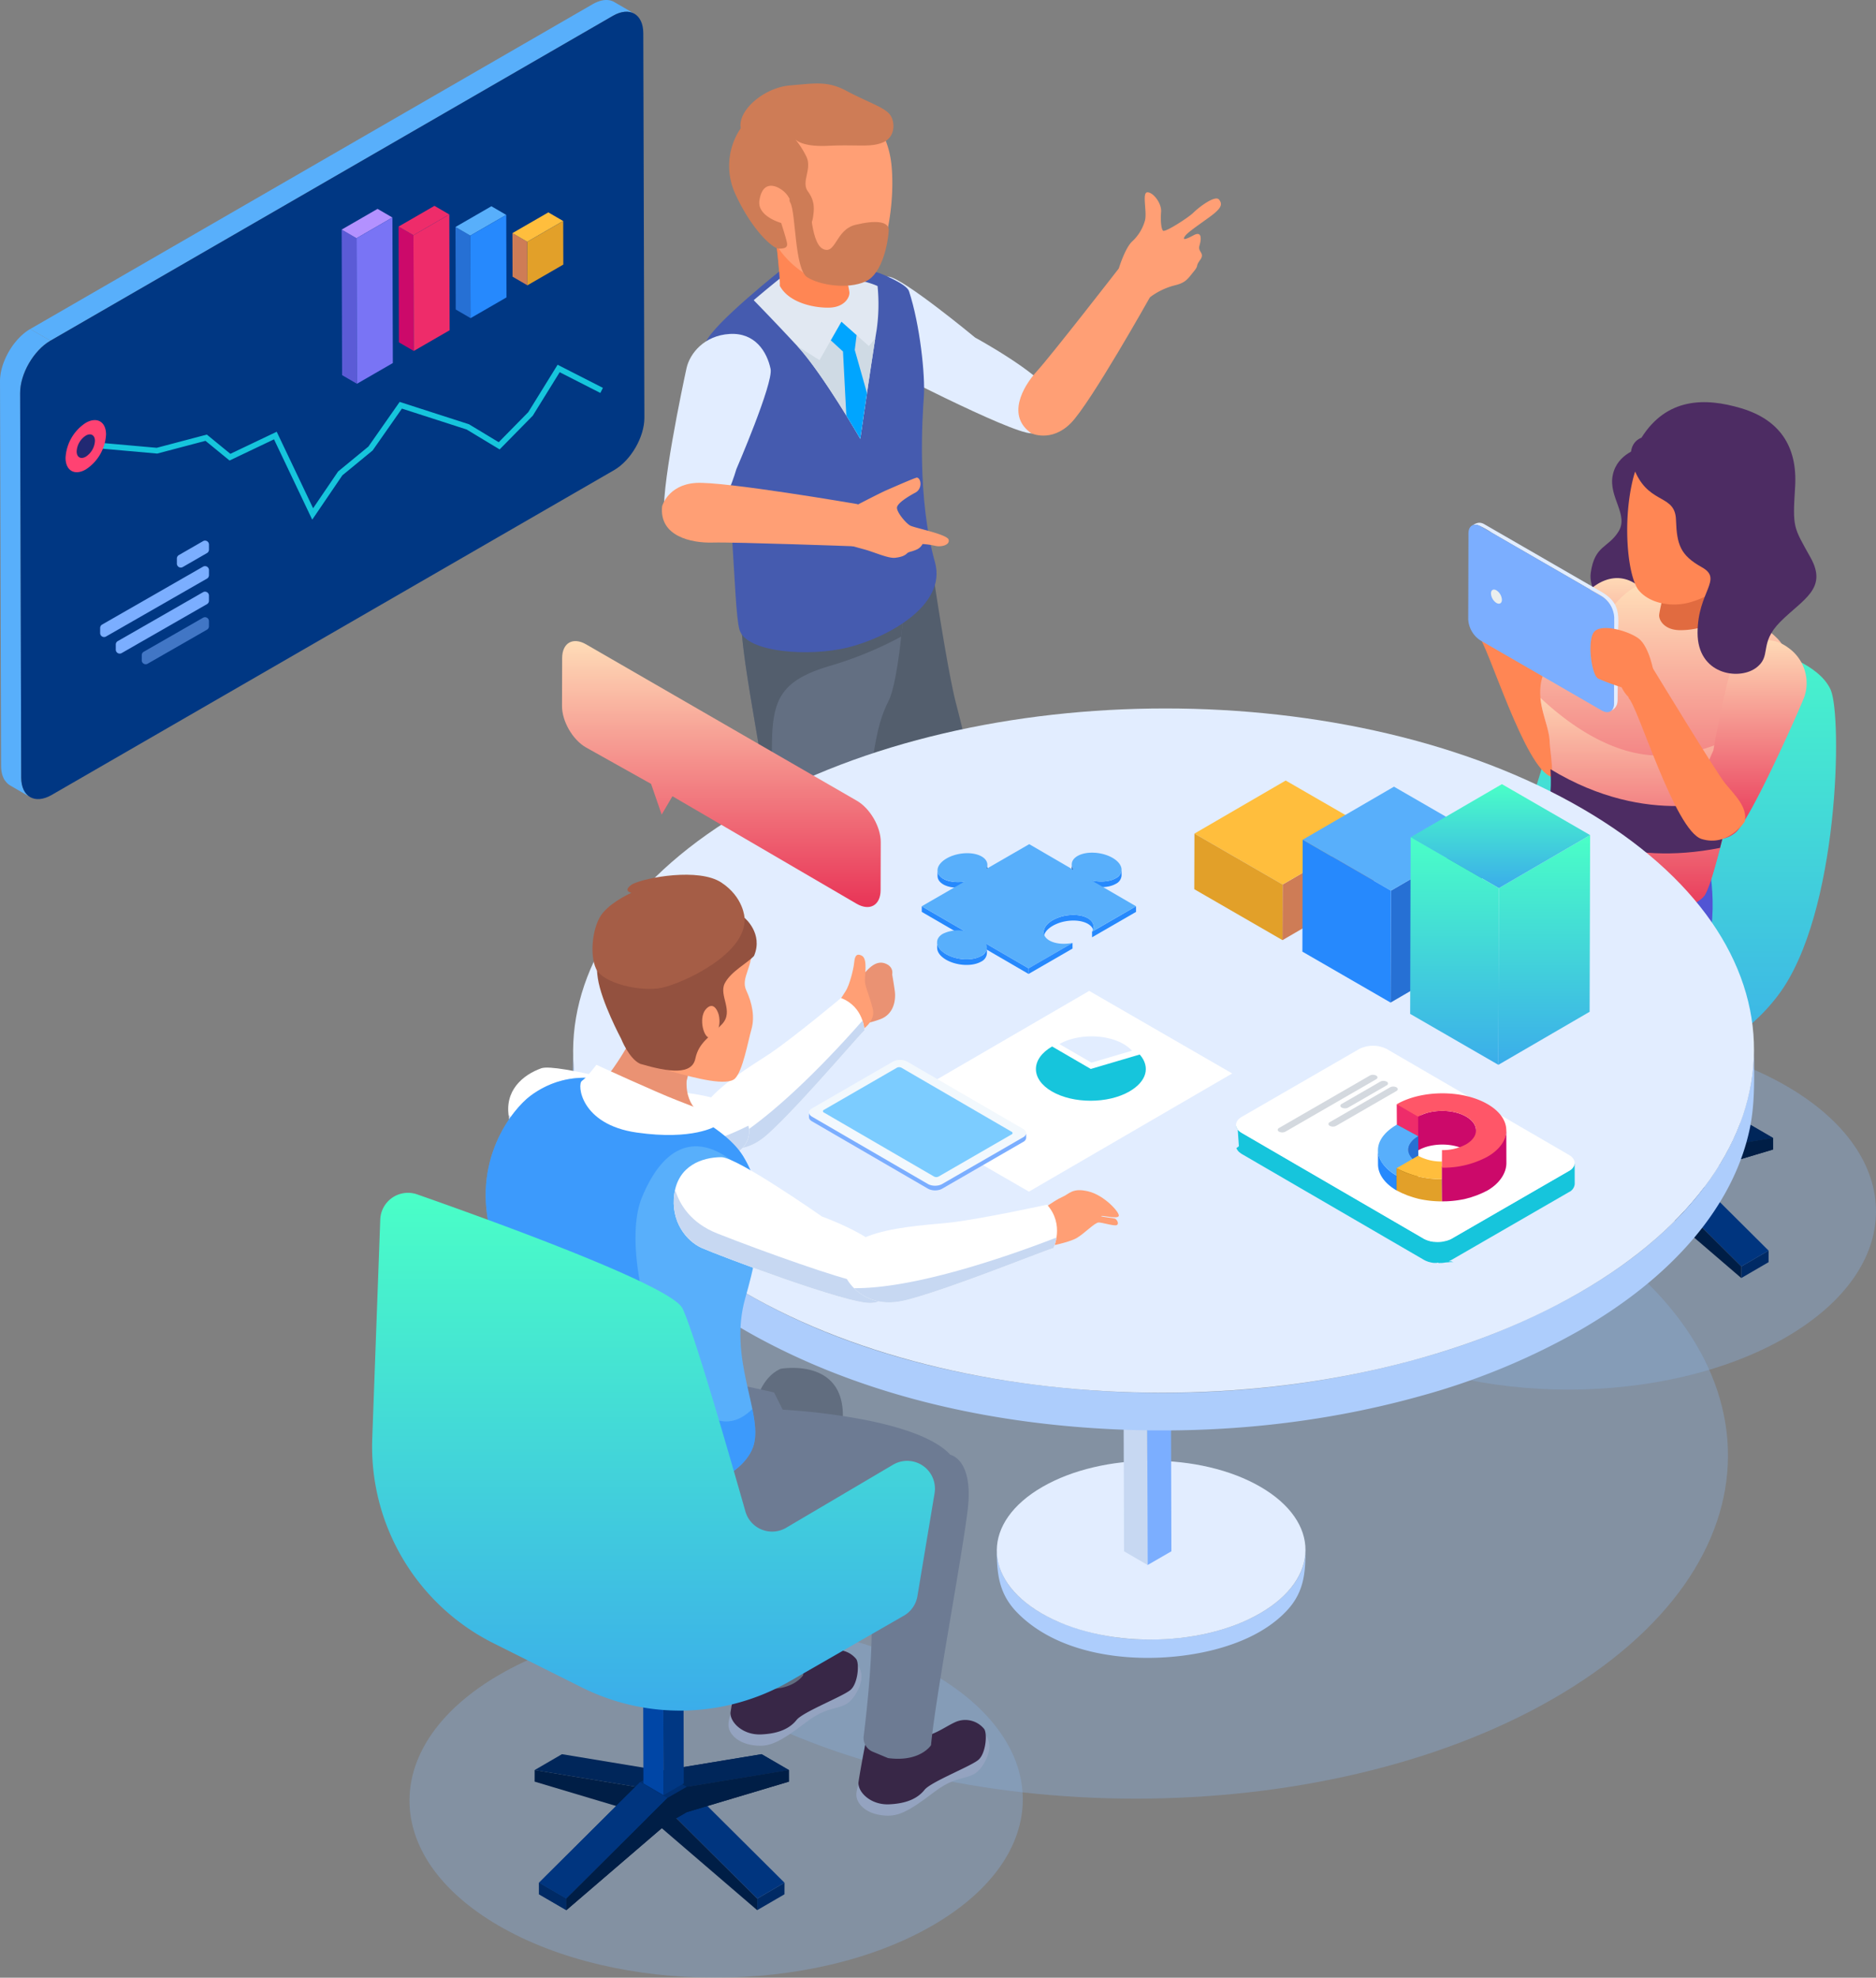 <svg xmlns="http://www.w3.org/2000/svg" id="Group_2929" width="655.473" height="690.757" data-name="Group 2929" viewBox="0 0 655.473 690.757">
    <rect x="0" y="0" width="655.473" height="690.757" fill="#808080" stroke="none"/>
    <defs>
        <style>
            .cls-1{fill:#1e079d}.cls-2,.cls-7{fill:none}.cls-3{opacity:.37}.cls-4{fill:#87aedd}.cls-5{fill:#58affb}.cls-6{fill:#003783}.cls-7{stroke:#16c5dc;stroke-miterlimit:10;stroke-width:1.989px}.cls-8{fill:#ff4272}.cls-9{fill:#212973}.cls-10{fill:#7baeff}.cls-11{opacity:.53}.cls-12{isolation:isolate}.cls-13{fill:#ce7c56}.cls-14{fill:#ffbe3d}.cls-15{fill:#e2a029}.cls-16{fill:#2670d4}.cls-17,.cls-54{fill:#2689fd}.cls-18{fill:#cc096a}.cls-19{fill:#ee2c6a}.cls-20{fill:#5b5bd6}.cls-21{fill:#b391ff}.cls-22{fill:#7974f5}.cls-23{fill:#382747}.cls-24{fill:#535e6d}.cls-25{fill:#636f82}.cls-26{fill:#e2edff}.cls-27{fill:#e16b40}.cls-28{fill:#455baf}.cls-29{fill:#e1e8f2}.cls-30{fill:#ff8654}.cls-31{fill:#ff9f75}.cls-32{fill:#cfdae4}.cls-33{fill:#00a5ff}.cls-34{fill:#4d2c63}.cls-35{fill:url(#linear-gradient)}.cls-36,.cls-45{fill:url(#linear-gradient-2)}.cls-37{fill:#00265a}.cls-38{fill:#002f71}.cls-39{fill:#002a65}.cls-40{fill:#00357f}.cls-41{fill:#001e46}.cls-42{fill:#0046a6}.cls-43{fill:#4da5dc}.cls-44{fill:#5155d4}.cls-45{opacity:.76}.cls-46{fill:#eaeeee}.cls-47{fill:#adcdfc}.cls-48{fill:#c7d8f2}.cls-49{fill:#ea9273}.cls-50{fill:#fff}.cls-51{fill:#94a3c0}.cls-52{fill:#616d7f}.cls-53{fill:#6d7b93}.cls-54{opacity:.54}.cls-55{fill:#93513f}.cls-56{fill:#a55d46}.cls-57{fill:#16c5dc}.cls-58{fill:#f2f8fd}.cls-59{fill:#7cccff}.cls-60{fill:#bb4f23}.cls-61{clip-path:url(#clip-path)}.cls-62{fill:#88630a}.cls-63{clip-path:url(#clip-path-2)}.cls-64{fill:#113c7a}.cls-65{clip-path:url(#clip-path-3)}.cls-66{fill:#ff5668}.cls-67{fill:#d4d9df}.cls-68{clip-path:url(#clip-path-4)}
        </style>
        <linearGradient id="linear-gradient" x1=".5" x2=".5" y2="1" gradientUnits="objectBoundingBox">
            <stop offset="0" stop-color="#4affc7"/>
            <stop offset="1" stop-color="#3badea"/>
        </linearGradient>
        <linearGradient id="linear-gradient-2" x1=".5" x2=".5" y2="1" gradientUnits="objectBoundingBox">
            <stop offset="0" stop-color="#ffdfb9"/>
            <stop offset="1" stop-color="#e83155"/>
        </linearGradient>
        <clipPath id="clip-path">
            <path id="Path_9675" d="M170.694 283.432l.033 5.2c-.005-1.766 1.161 3.031 3.495 1.683l-.033-11.483c-2.334 1.354-3.5 2.835-3.495 4.6z" class="cls-1" data-name="Path 9675" transform="translate(-170.694 -278.837)"/>
        </clipPath>
        <clipPath id="clip-path-2">
            <path id="Path_9681" d="M166.169 284.944l.033 7.789a32.184 32.184 0 0 0 15.837 3.806l-.033-7.789a32.185 32.185 0 0 1-15.837-3.806z" class="cls-2" data-name="Path 9681" transform="translate(-166.169 -284.944)"/>
        </clipPath>
        <clipPath id="clip-path-3">
            <path id="Path_9685" d="M176.394 289.287l-.033-11.77c.009 3.345-2.2 6.7-6.621 9.251a32.457 32.457 0 0 1-15.882 3.8l.033 12.115a32.457 32.457 0 0 0 15.883-3.8c4.421-2.553 6.626-6.249 6.62-9.596z" class="cls-2" data-name="Path 9685" transform="translate(-153.858 -277.517)"/>
        </clipPath>
        <clipPath id="clip-path-4">
            <path id="Path_9691" d="M253.4 228.952l-.005-1.963a3.293 3.293 0 0 1-.333 1.406l.006 1.963a3.268 3.268 0 0 0 .332-1.406z" class="cls-2" data-name="Path 9691" transform="translate(-253.065 -226.989)"/>
        </clipPath>
    </defs>
    <g id="Group_2734" data-name="Group 2734" transform="translate(143.074 361.228)">
        <g id="Group_2731" class="cls-3" data-name="Group 2731" transform="translate(48.084 28.001)">
            <path id="Path_9515" d="M172.407 309.66c-80.831 46.669-81.257 122.326-.951 169s210.921 46.669 291.752 0 81.237-122.324.941-168.988S253.228 263 172.407 309.66z" class="cls-4" data-name="Path 9515" transform="translate(-111.504 -274.665)"/>
        </g>
        <g id="Group_2732" class="cls-3" data-name="Group 2732" transform="translate(0 205.406)">
            <path id="Path_9516" d="M277.93 389.895c-41.981 24.238-42.2 63.532-.493 87.769s109.545 24.24 151.526 0 42.193-63.532.49-87.768-109.547-24.235-151.523-.001z" class="cls-4" data-name="Path 9516" transform="translate(-246.299 -371.72)"/>
        </g>
        <g id="Group_2733" class="cls-3" data-name="Group 2733" transform="translate(298.109)">
            <path id="Path_9517" d="M114.84 277.523c-41.981 24.238-42.2 63.532-.493 87.769s109.547 24.238 151.528 0 42.191-63.532.488-87.766-109.546-24.239-151.523-.003z" class="cls-4" data-name="Path 9517" transform="translate(-83.209 -259.346)"/>
        </g>
    </g>
    <g id="Group_2762" data-name="Group 2762">
        <g id="Group_2736" data-name="Group 2736">
            <path id="Path_9518" d="M517.044 63.18a12.102 12.102 0 0 1 1.203-.613c.143-.061.283-.124.424-.181s.287-.112.43-.161l.082-.027.031-.011c.1-.035.208-.069.313-.1.146-.046.292-.084.437-.121s.292-.069.437-.1.311-.057.464-.077c.1-.015.208-.022.311-.031l.047-.005c.037 0 .075-.009.113-.011.168-.013.335-.018.5-.016.188 0 .371.009.552.026a6.055 6.055 0 0 1 .611.088h.015l.018.005a5.6 5.6 0 0 1 .707.2 5.018 5.018 0 0 1 .859.4l7.036 4.089a5.229 5.229 0 0 0-1.565-.592l-.022-.005a6.31 6.31 0 0 0-1.786-.091l-.049.005a8.585 8.585 0 0 0-1.96.428l-.031.011a12.206 12.206 0 0 0-2.14.985L327.568 180.726l-7.036-4.089z" class="cls-5" data-name="Path 9518" transform="translate(-309.956 -61.725)"/>
            <path id="Path_9519" d="M432.176 142.431a17.682 17.682 0 0 1 .2-2.084V140.319a19.464 19.464 0 0 1 .329-1.62c.046-.187.1-.375.148-.563.042-.146.084-.291.128-.437l.011-.035.026-.09q.085-.274.176-.548c.06-.181.124-.36.188-.541s.128-.345.2-.519.135-.344.207-.514q.082-.2.17-.395l.009-.024.038-.09a21.987 21.987 0 0 1 .505-1.072c.106-.212.216-.424.327-.634.122-.227.25-.45.378-.673l.066-.119c.027-.046.051-.1.079-.141q.376-.639.788-1.254a24.455 24.455 0 0 1 1.552-2.076c.138-.162.271-.322.409-.481s.274-.307.413-.457c.027-.029.055-.057.082-.088l.031-.031a20.334 20.334 0 0 1 .766-.777 22.482 22.482 0 0 1 .94-.846c.079-.066.159-.13.239-.2l.055-.044.177-.146c.155-.121.311-.239.466-.355s.307-.223.462-.329.3-.2.451-.3.3-.186.45-.276l.1-.06 7.036 4.089a16.275 16.275 0 0 0-2.113 1.464l-.053.044a20.126 20.126 0 0 0-1.945 1.819l-.031.031a24.79 24.79 0 0 0-3.323 4.5c-.024.038-.044.079-.066.117a25.522 25.522 0 0 0-1.247 2.466l-.013.029a23.851 23.851 0 0 0-.961 2.6l-.009.035a19.911 19.911 0 0 0-.605 2.621v.009a16.02 16.02 0 0 0-.208 2.579l.38 134.267a12.044 12.044 0 0 0 .216 2.287l.015.064a8.46 8.46 0 0 0 .6 1.87l.015.035a6.286 6.286 0 0 0 .8 1.232c.1.122.19.252.294.366a5.246 5.246 0 0 0 1.161.956l-7.035-4.089a5.242 5.242 0 0 1-1.161-.956 5.81 5.81 0 0 1-.292-.364 5.738 5.738 0 0 1-.384-.473 6.911 6.911 0 0 1-.4-.727l-.015-.033-.013-.033c-.08-.174-.157-.351-.227-.537s-.128-.366-.187-.557-.1-.356-.141-.543c-.016-.075-.031-.155-.046-.232l-.013-.066c-.015-.075-.033-.146-.046-.221a12.778 12.778 0 0 1-.172-2.032v-.029l-.38-134.269c-.002-.152 0-.311.003-.472z" class="cls-5" data-name="Path 9519" transform="translate(-432.171 -9.679)"/>
            <g id="Group_2735" data-name="Group 2735" transform="translate(7.035 4.087)">
                <path id="Path_9520" d="M329.207 178.875c-5.864 3.385-10.6 11.581-10.576 18.319l.38 134.267c.018 6.738 4.782 9.452 10.646 6.067l196.51-113.455c5.864-3.385 10.6-11.583 10.578-18.319l-.382-134.269c-.018-6.738-4.782-9.452-10.646-6.067z" class="cls-6" data-name="Path 9520" transform="translate(-318.631 -63.961)"/>
            </g>
        </g>
        <path id="Path_9521" d="M507.664 139.795l-15.016-7.659L482.825 148l-10.955 11.146-10.955-6.611-23.422-7.556-10.578 15.111-10.578 8.689-9.637 14.167-13.033-27.388-15.866 7.555-8.311-6.8-17.189 4.533-25.5-2.267" class="cls-7" data-name="Path 9521" transform="translate(-297.457 -3.433)"/>
        <g id="Group_2739" data-name="Group 2739" transform="translate(22.902 146.732)">
            <g id="Group_2737" data-name="Group 2737">
                <path id="Path_9522" d="M428.579 142.968c3.906-2.254 7.094-.439 7.107 4.051a15.547 15.547 0 0 1-7.061 12.208c-3.906 2.256-7.076.448-7.089-4.04a15.545 15.545 0 0 1 7.043-12.219z" class="cls-8" data-name="Path 9522" transform="translate(-421.536 -141.999)"/>
            </g>
            <g id="Group_2738" data-name="Group 2738" transform="translate(3.877 4.986)">
                <path id="Path_9523" d="M426.841 145.166c1.766-1.02 3.206-.2 3.212 1.83a7.031 7.031 0 0 1-3.191 5.52c-1.766 1.018-3.2.2-3.2-1.826a7.024 7.024 0 0 1 3.179-5.524z" class="cls-9" data-name="Path 9523" transform="translate(-423.657 -144.727)"/>
            </g>
        </g>
        <g id="Group_2744" data-name="Group 2744" transform="translate(34.991 188.82)">
            <g id="Group_2740" data-name="Group 2740" transform="translate(26.81)">
                <path id="Path_9524" d="M401.863 171.277v1.791a1.372 1.372 0 0 0 2.056 1.19l8.467-4.879a1.37 1.37 0 0 0 .687-1.188V166.4a1.372 1.372 0 0 0-2.056-1.19l-8.467 4.877a1.371 1.371 0 0 0-.687 1.19z" class="cls-10" data-name="Path 9524" transform="translate(-401.863 -165.025)"/>
            </g>
            <g id="Group_2741" data-name="Group 2741" transform="translate(0 8.914)">
                <path id="Path_9525" d="M401.864 191.5v1.795a1.372 1.372 0 0 0 2.055 1.192l35.274-20.222a1.371 1.371 0 0 0 .689-1.19v-1.795a1.372 1.372 0 0 0-2.055-1.192l-35.274 20.222a1.373 1.373 0 0 0-.689 1.19z" class="cls-10" data-name="Path 9525" transform="translate(-401.864 -169.902)"/>
            </g>
            <g id="Group_2742" class="cls-11" data-name="Group 2742" transform="translate(14.539 26.756)">
                <path id="Path_9526" d="M401.866 192.921v1.795a1.371 1.371 0 0 0 2.055 1.19l20.73-11.883a1.379 1.379 0 0 0 .691-1.192v-1.795a1.372 1.372 0 0 0-2.055-1.19l-20.732 11.883a1.376 1.376 0 0 0-.689 1.192z" class="cls-10" data-name="Path 9526" transform="translate(-401.866 -179.662)"/>
            </g>
            <g id="Group_2743" data-name="Group 2743" transform="translate(5.467 17.835)">
                <path id="Path_9527" d="M401.865 193.242v1.8a1.373 1.373 0 0 0 2.055 1.192l29.8-17.087a1.368 1.368 0 0 0 .691-1.19v-1.8a1.373 1.373 0 0 0-2.055-1.192l-29.805 17.087a1.371 1.371 0 0 0-.686 1.19z" class="cls-10" data-name="Path 9527" transform="translate(-401.865 -174.782)"/>
            </g>
        </g>
        <g id="Group_2761" data-name="Group 2761" transform="translate(119.378 71.898)">
            <g id="Group_2748" class="cls-12" data-name="Group 2748" transform="translate(59.663 2.282)">
                <g id="Group_2745" data-name="Group 2745" transform="translate(0 7.244)">
                    <path id="Path_9528" d="M346.184 109.287l-5.191-3.017.043 15.216 5.191 3.017z" class="cls-13" data-name="Path 9528" transform="translate(-340.993 -106.27)"/>
                </g>
                <g id="Group_2746" data-name="Group 2746">
                    <path id="Path_9529" d="M351.89 105.324l-5.191-3.017-12.546 7.244 5.191 3.017z" class="cls-14" data-name="Path 9529" transform="translate(-334.153 -102.307)"/>
                </g>
                <g id="Group_2747" data-name="Group 2747" transform="translate(5.191 3.017)">
                    <path id="Path_9530" d="M334.129 111.2l.043 15.216 12.546-7.244-.043-15.216z" class="cls-15" data-name="Path 9530" transform="translate(-334.129 -103.958)"/>
                </g>
            </g>
            <g id="Group_2752" class="cls-12" data-name="Group 2752" transform="translate(39.77 .144)">
                <g id="Group_2749" data-name="Group 2749" transform="translate(0 7.238)">
                    <path id="Path_9531" d="M357.046 108.114l-5.191-3.017.082 28.822 5.191 3.017z" class="cls-16" data-name="Path 9531" transform="translate(-351.855 -105.098)"/>
                </g>
                <g id="Group_2750" data-name="Group 2750">
                    <path id="Path_9532" d="M362.769 104.154l-5.191-3.017-12.537 7.238 5.191 3.017z" class="cls-5" data-name="Path 9532" transform="translate(-345.041 -101.138)"/>
                </g>
                <g id="Group_2751" data-name="Group 2751" transform="translate(5.191 3.017)">
                    <path id="Path_9533" d="M345 110.026l.082 28.822 12.537-7.238-.082-28.822z" class="cls-17" data-name="Path 9533" transform="translate(-344.996 -102.788)"/>
                </g>
            </g>
            <g id="Group_2756" class="cls-12" data-name="Group 2756" transform="translate(19.883)">
                <g id="Group_2753" data-name="Group 2753" transform="translate(0 7.238)">
                    <path id="Path_9534" d="M367.907 108.036l-5.191-3.017.115 40.429 5.191 3.017z" class="cls-18" data-name="Path 9534" transform="translate(-362.716 -105.019)"/>
                </g>
                <g id="Group_2754" data-name="Group 2754">
                    <path id="Path_9535" d="M373.648 104.076l-5.191-3.017-12.537 7.241 5.191 3.017z" class="cls-19" data-name="Path 9535" transform="translate(-355.92 -101.059)"/>
                </g>
                <g id="Group_2755" data-name="Group 2755" transform="translate(5.191 3.017)">
                    <path id="Path_9536" d="M355.858 109.948l.115 40.429 12.537-7.238-.115-40.429z" class="cls-19" data-name="Path 9536" transform="translate(-355.858 -102.709)"/>
                </g>
            </g>
            <g id="Group_2760" class="cls-12" data-name="Group 2760" transform="translate(0 1.055)">
                <g id="Group_2757" data-name="Group 2757" transform="translate(0 7.238)">
                    <path id="Path_9537" d="M378.769 108.613l-5.191-3.017.144 50.836 5.191 3.017z" class="cls-20" data-name="Path 9537" transform="translate(-373.578 -105.596)"/>
                </g>
                <g id="Group_2758" data-name="Group 2758">
                    <path id="Path_9538" d="M384.526 104.653l-5.191-3.017-12.535 7.239 5.191 3.017z" class="cls-21" data-name="Path 9538" transform="translate(-366.798 -101.636)"/>
                </g>
                <g id="Group_2759" data-name="Group 2759" transform="translate(5.191 3.017)">
                    <path id="Path_9539" d="M366.719 110.525l.144 50.836 12.537-7.238-.144-50.836z" class="cls-22" data-name="Path 9539" transform="translate(-366.719 -103.287)"/>
                </g>
            </g>
        </g>
    </g>
    <g id="Group_2775" data-name="Group 2775" transform="translate(231.269 29.165)">
        <g id="Group_2774" data-name="Group 2774">
            <g id="Group_2773" data-name="Group 2773">
                <path id="Path_9540" d="M271.435 261.781s-1.916 6.432 3.332 10.04 7.821 4.392 12.084 6.032 8.2 7.216 6.233 11.152-11.152 4.592-17.056 2.952-6.889-6.887-12.464-8.856a20.624 20.624 0 0 1-9.185-5.9c-1.64-1.64 2.817-16.586 2.817-16.586l16.208 1.826" class="cls-23" data-name="Path 9540" transform="translate(-181.619 73.765)"/>
                <path id="Path_9541" d="M298.047 172.105s4.848 32.719 7.878 44.231 13.329 53.926 11.512 63.016-13.937 31.508-16.966 42.415-5.453 20-7.876 21.207-10.3 0-15.148-7.271-.607-3.031-.607-3.031 1.819-18.176 3.636-24.236 9.7-26.055 9.09-32.719-13.331-40.6-22.419-56.35a198.5 198.5 0 0 1-14.547-32.114z" class="cls-24" data-name="Path 9541" transform="translate(-203.082 .492)"/>
                <g id="Group_2763" data-name="Group 2763" transform="translate(27.711 181.685)">
                    <path id="Path_9542" d="M287.1 270.533s-.329 4.919 4.919 8.527 6.233 5.9 10.5 7.546 8.2 7.215 6.231 11.152-11.15 4.591-17.05 2.952-6.887-6.889-12.464-8.856a20.6 20.6 0 0 1-9.183-5.9c-1.641-1.641-.985-8.2-.985-8.2l20.008-6.558" class="cls-23" data-name="Path 9542" transform="translate(-252.263 -99.706)"/>
                    <path id="Path_9543" d="M325.919 177.077s-1.817 26.661-5.453 33.931-4.243 12.724-6.059 23.026-7.876 79.981-7.271 92.7.607 27.267 0 29.083-12.119 6.664-21.812 0c0 0-1.819-15.148-3.031-32.719s-.605-40.6-2.424-63.016-10.905-62.408-10.905-77.557c0 .005 29.083 9.095 56.955-5.448z" class="cls-25" data-name="Path 9543" transform="translate(-268.964 -177.077)"/>
                    <path id="Path_9544" d="M325.919 177.077s-.349 5.131-1.049 11.5a130.139 130.139 0 0 1-24.17 10.011c-19.087 5.453-21.017 12.724-21.017 29.992s7.213 34.538 6.3 51.806c-.68 12.921-1.375 53.818 1.364 76.643a18.826 18.826 0 0 1-2.025-1.206s-1.819-15.148-3.031-32.719-.605-40.6-2.424-63.016-10.905-62.408-10.905-77.557c.002-.001 29.085 9.089 56.957-5.454z" class="cls-24" data-name="Path 9544" transform="translate(-268.964 -177.077)"/>
                </g>
                <g id="Group_2772" data-name="Group 2772" transform="translate(14.101)">
                    <path id="Path_9545" d="M286.22 135.9s-25.112-20.79-30.22-21.274c-6.127-.477-13.769 1.6-15.764 10.289s2.63 15.294 7.237 17.82 51.243 26.634 58.386 26.6 11.7-6.186 7.07-13.815-26.709-19.62-26.709-19.62z" class="cls-26" data-name="Path 9545" transform="translate(-190.866 -47.147)"/>
                    <g id="Group_2771" data-name="Group 2771" transform="translate(0 4.412)">
                        <g id="Group_2768" data-name="Group 2768" transform="translate(0 48.02)">
                            <g id="Group_2767" data-name="Group 2767" transform="translate(25.322)">
                                <g id="Group_2766" data-name="Group 2766">
                                    <g id="Group_2765" data-name="Group 2765">
                                        <g id="Group_2764" data-name="Group 2764">
                                            <path id="Path_9546" d="M303.641 117.272a2.578 2.578 0 0 0 .049.826c.375 1.863 1.546 6.621 1.819 8.618.263 1.914-1.755 5.354-6.951 5.5s-14.115-1.587-17.352-7.63c.185-1.111-.751-12.55-1.764-18.226z" class="cls-27" data-name="Path 9546" transform="translate(-279.442 -106.365)"/>
                                        </g>
                                    </g>
                                </g>
                            </g>
                            <path id="Path_9547" d="M291.029 113.321s-24.724 19.571-26.958 25.786-1.941 23.192 3.9 34.231 5.511 58.145 7.814 66.182 24.36 9.523 37.8 6.231 34.794-14.546 30.5-29.805c-6.337-22.534-4.387-50.669-3.877-57.84S338.9 133.077 335 121.24c-.823-2.5-9.629-5.986-9.629-5.986s-9.134-4.254-34.342-1.933z" class="cls-28" data-name="Path 9547" transform="translate(-262.782 -101.179)"/>
                        </g>
                        <path id="Path_9548" d="M283.326 115.081c21.492-1.976 31.385 1.722 33.841 2.859a63.666 63.666 0 0 1-.313 15.265c-1.684 10.158-5.729 38.062-5.729 38.062s-13.261-22.925-21.991-32.361a888.544 888.544 0 0 0-15.246-16.031c5.152-4.398 9.438-7.794 9.438-7.794z" class="cls-29" data-name="Path 9548" transform="translate(-255.917 -51.602)"/>
                        <path id="Path_9549" d="M303.641 117.272a2.578 2.578 0 0 0 .049.826c.375 1.863 1.546 6.621 1.819 8.618.263 1.914-1.755 5.354-6.951 5.5s-14.115-1.587-17.352-7.63c.185-1.111-.751-12.55-1.764-18.226z" class="cls-30" data-name="Path 9549" transform="translate(-254.119 -58.345)"/>
                        <g id="Group_2770" data-name="Group 2770" transform="translate(11.649)">
                            <g id="Group_2769" data-name="Group 2769">
                                <path id="Path_9550" d="M325.76 104.767c-1.384-16.116-13.022-26.347-27.53-24.446 0 0-15.521.007-23.695 12.826s.724 25.164 6.431 32.962a580.715 580.715 0 0 1 5.381 7.255c.413.59.817 1.19 1.256 1.735l.122.168.018-.011a32.261 32.261 0 0 0 12.338 9.284c6 2.457 13.415 2.133 17.78-1.682s9.283-21.975 7.899-38.091z" class="cls-31" data-name="Path 9550" transform="translate(-271.237 -80.094)"/>
                            </g>
                        </g>
                        <path id="Path_9551" d="M299.467 131.685l-9.58-8.485-7.664 13.411-7.726-4.879c8.73 9.448 21.971 32.339 21.971 32.339s3.374-23.278 5.242-35.05z" class="cls-32" data-name="Path 9551" transform="translate(-241.257 -44.407)"/>
                        <path id="Path_9552" d="M288.723 148.12l-4.27-15.065.645-5.162-5.3-4.692-3.718 6.505 4.264 3.9 1.161 22.37c2.908 4.707 4.873 8.1 4.873 8.1s1.074-7.396 2.345-15.956z" class="cls-33" data-name="Path 9552" transform="translate(-231.171 -44.407)"/>
                    </g>
                    <path id="Path_9553" d="M275.087 93.319a23.4 23.4 0 0 0-1.886 22.934c5.831 12.74 13.17 19.12 15.215 19.109s3.131-.366 2.853-1.956-2.045-7.014-2.045-7.014-8.428-2.294-7.6-7.845 4.01-6.105 7.315-4.063 3.433 4.641 5.149 6.962 1.466 7.443 3.054 7.165 2.826-1.641 3.2-4.164.83-5.551-1.744-9.033 1.715-8-.709-12.488a29.983 29.983 0 0 0-4.215-6.306s1.565 3.33 11.96 2.822 14.861.678 19.275-1.241 4.237-7.62 2.016-10.017-8.125-4.312-14.811-7.893-10.951-2.672-19.833-1.938-18.306 8.609-17.194 14.966z" class="cls-13" data-name="Path 9553" transform="translate(-261.657 -77.68)"/>
                </g>
                <path id="Path_9554" d="M279.033 99.054s-.026 16.537 4.544 18.754 4.372-6.7 11.368-8.406 11.834-1.292 11.64 2.049-1.943 15.025-8.174 17.769-15.819 1.307-20.3-1.508-3.961-22.649-5.91-26.005 6.832-2.653 6.832-2.653z" class="cls-13" data-name="Path 9554" transform="translate(-227.327 -60.037)"/>
                <path id="Path_9555" d="M226.526 170.609s6.919 3.3 13.736-3.513 27.72-44.081 27.72-44.081-.908-8.633-10.907-10c0 0-23.631 30.447-28.628 35.9s-10.658 15.664-1.921 21.694z" class="cls-31" data-name="Path 9555" transform="translate(-97.428 -48.425)"/>
                <path id="Path_9556" d="M319.763 172.769s12.925-29.928 11.96-34.966c-1.256-6.014-5.394-12.768-14.29-12.252s-13.945 6.809-15.082 11.938-9.6 45.125-7.56 51.972 9.214 9.5 15.241 2.919 9.731-19.611 9.731-19.611z" class="cls-26" data-name="Path 9556" transform="translate(-293.742 -38.072)"/>
                <path id="Path_9557" d="M276.461 162.143s2.014-7.4 11.627-8.112 56.617 7.39 56.617 7.39 5.948 6.324.455 14.789c0 0-43.619-1.59-51.013-1.364s-18.821-2.146-17.686-12.703z" class="cls-31" data-name="Path 9557" transform="translate(-276.382 -14.508)"/>
                <path id="Path_9558" d="M274.841 157.331c2.363-1.013 9.117-4.014 10.468-4.352 1.521.17 2.027 3.9-.506 5.253s-6.078 3.555-6.416 5.076 3.04 5.577 4.559 6.421 12.96 3.042 13.466 4.941-2.66 2.661-4.685 2.153a27.375 27.375 0 0 0-4.433-.632 4.225 4.225 0 0 1-2.279 2.027c-1.773.76-2.533.634-3.166 1.267s-1.773 1.267-4.18 1.519-7.344-2.025-10.636-2.912-6.586-1.85-6.586-1.85l2.947-12.088a2.792 2.792 0 0 1 1.428-1.821c2.448-1.266 8.178-4.212 10.019-5.002z" class="cls-31" data-name="Path 9558" transform="translate(-196.231 -15.342)"/>
            </g>
            <path id="Path_9559" d="M208.654 125.059s2.045-6.816 4.544-9.317a15.694 15.694 0 0 0 4.546-7.271c.908-2.954-1.137-10 .908-10s5 3.862 4.771 6.816 0 5.908.682 6.59 8.862-4.544 10.68-6.363 7.487-6.123 8.851-4.533.682 2.954-1.817 5-8.852 6.123-9.988 7.714 0 1.364 2.954-.227 2.725 1.364 2.044 3.636 2.045 2.5.228 5-.228 1.59-2.272 4.089-2.727 3.862-6.59 4.773a24.315 24.315 0 0 0-10.225 5.453c-2.045 2.045-9.543-1.135-9.543-1.135z" class="cls-31" data-name="Path 9559" transform="translate(-49.007 -60.466)"/>
        </g>
    </g>
    <g id="Group_2817" data-name="Group 2817" transform="translate(420.22 140.466)">
        <path id="Path_9560" d="M139.052 147.306s-8.143 1.81-9.728 9.5 5.655 13.8 2.036 19.681-8.37 4.749-9.726 14.477 14.477 26.241 26.014 9.728-8.596-53.386-8.596-53.386z" class="cls-34" data-name="Path 9560" transform="translate(13.95 -131.34)"/>
        <path id="Path_9561" d="M226.336 193.042s15.221 4.06 19.281 13.194 3.045 78.137-18.266 106.551-60.887 32.472-70.019 28.414-61.9-30.443-65.961-43.635 16.235-23.34 27.4-28.414 18.266-12.177 24.355-30.443 9.134-49.724 16.237-54.8 24.353-13.191 66.973 9.133z" class="cls-35" data-name="Path 9561" transform="translate(-26.199 -105.765)"/>
        <path id="Path_9562" d="M130.972 210.693s5.195-30.193 8.542-33.66c4.078-4.089 10.8-7.28 17.539-2.3a15.052 15.052 0 0 1 5.74 17.14c-1.738 4.621-18.835 43.025-23.954 47.368s-12.132 2.747-13.5-5.529 5.633-23.019 5.633-23.019z" class="cls-36" data-name="Path 9562" transform="translate(-5.034 -110.739)"/>
        <path id="Path_9563" d="M177.543 231.21s-5.743 8.971-15.073 6.1-22.251-46.293-25.481-49.165c0 0-1.435-10.408 8.255-10.766 0 0 22.249 36.605 25.479 40.552s7.897 8.254 6.82 13.279z" class="cls-30" data-name="Path 9563" transform="translate(-40.615 -106.443)"/>
        <g id="Group_2802" data-name="Group 2802" transform="translate(110.419 217.427)">
            <g id="Group_2782" data-name="Group 2782" transform="translate(0 34.018)">
                <g id="Group_2781" class="cls-12" data-name="Group 2781">
                    <g id="Group_2776" data-name="Group 2776" transform="translate(.012)">
                        <path id="Path_9564" d="M126.735 281.675l9.538-5.543 35.726 5.9-9.538 5.543z" class="cls-37" data-name="Path 9564" transform="translate(-126.735 -276.132)"/>
                    </g>
                    <g id="Group_2777" data-name="Group 2777" transform="translate(35.737 5.898)">
                        <path id="Path_9565" d="M123.057 284.9l9.538-5.543 6.722 3.881-9.538 5.543z" class="cls-38" data-name="Path 9565" transform="translate(-123.057 -279.359)"/>
                    </g>
                    <g id="Group_2778" data-name="Group 2778" transform="translate(77.762 44.896)">
                        <path id="Path_9566" d="M103.749 306.237l9.538-5.543-.012 4.041-9.538 5.543z" class="cls-39" data-name="Path 9566" transform="translate(-103.737 -300.694)"/>
                    </g>
                    <g id="Group_2779" data-name="Group 2779" transform="translate(42.459 9.779)">
                        <path id="Path_9567" d="M103.737 287.025l9.538-5.543 35.314 35.118-9.538 5.543z" class="cls-40" data-name="Path 9567" transform="translate(-103.737 -281.482)"/>
                    </g>
                    <g id="Group_2780" data-name="Group 2780" transform="translate(0 5.543)">
                        <path id="Path_9568" d="M151.414 288.944l35.314 35.116-.012 4.041-35.327-30.341-6.722-3.881-35.712-10.674.012-4.041 35.726 5.9z" class="cls-41" data-name="Path 9568" transform="translate(-108.955 -279.164)"/>
                    </g>
                </g>
            </g>
            <g id="Group_2789" data-name="Group 2789" transform="translate(1.541 34.018)">
                <g id="Group_2788" class="cls-12" data-name="Group 2788">
                    <g id="Group_2783" data-name="Group 2783" transform="translate(42.036)">
                        <path id="Path_9569" d="M148.164 281.675l-9.538-5.543-35.726 5.9 9.538 5.543z" class="cls-37" data-name="Path 9569" transform="translate(-102.9 -276.132)"/>
                    </g>
                    <g id="Group_2784" data-name="Group 2784" transform="translate(35.314 5.898)">
                        <path id="Path_9570" d="M138.705 284.9l-9.538-5.543-6.722 3.881 9.538 5.543z" class="cls-38" data-name="Path 9570" transform="translate(-122.445 -279.359)"/>
                    </g>
                    <g id="Group_2785" data-name="Group 2785" transform="translate(0 44.896)">
                        <path id="Path_9571" d="M154.974 306.237l-9.538-5.543.012 4.041 9.538 5.543z" class="cls-39" data-name="Path 9571" transform="translate(-145.436 -300.694)"/>
                    </g>
                    <g id="Group_2786" data-name="Group 2786" transform="translate(0 9.779)">
                        <path id="Path_9572" d="M170.974 287.025l-9.538-5.543-35.313 35.118 9.538 5.543z" class="cls-40" data-name="Path 9572" transform="translate(-126.123 -281.482)"/>
                    </g>
                    <g id="Group_2787" data-name="Group 2787" transform="translate(9.538 5.543)">
                        <path id="Path_9573" d="M138.208 288.944l-35.314 35.116.011 4.041 35.327-30.341 6.722-3.881 35.712-10.674-.012-4.041-35.726 5.9z" class="cls-41" data-name="Path 9573" transform="translate(-102.894 -279.164)"/>
                    </g>
                </g>
            </g>
            <g id="Group_2796" data-name="Group 2796" transform="translate(1.541 34.018)">
                <g id="Group_2795" class="cls-12" data-name="Group 2795">
                    <g id="Group_2790" data-name="Group 2790" transform="translate(42.036)">
                        <path id="Path_9574" d="M148.164 281.675l-9.538-5.543-35.726 5.9 9.538 5.543z" class="cls-37" data-name="Path 9574" transform="translate(-102.9 -276.132)"/>
                    </g>
                    <g id="Group_2791" data-name="Group 2791" transform="translate(35.314 5.898)">
                        <path id="Path_9575" d="M138.705 284.9l-9.538-5.543-6.722 3.881 9.538 5.543z" class="cls-38" data-name="Path 9575" transform="translate(-122.445 -279.359)"/>
                    </g>
                    <g id="Group_2792" data-name="Group 2792" transform="translate(0 44.896)">
                        <path id="Path_9576" d="M154.974 306.237l-9.538-5.543.012 4.041 9.538 5.543z" class="cls-39" data-name="Path 9576" transform="translate(-145.436 -300.694)"/>
                    </g>
                    <g id="Group_2793" data-name="Group 2793" transform="translate(0 9.779)">
                        <path id="Path_9577" d="M170.974 287.025l-9.538-5.543-35.313 35.118 9.538 5.543z" class="cls-40" data-name="Path 9577" transform="translate(-126.123 -281.482)"/>
                    </g>
                    <g id="Group_2794" data-name="Group 2794" transform="translate(9.538 5.543)">
                        <path id="Path_9578" d="M138.208 288.944l-35.314 35.116.011 4.041 35.327-30.341 6.722-3.881 35.712-10.674-.012-4.041-35.726 5.9z" class="cls-41" data-name="Path 9578" transform="translate(-102.894 -279.164)"/>
                    </g>
                </g>
            </g>
            <g id="Group_2801" data-name="Group 2801" transform="translate(37.909)">
                <g id="Group_2800" class="cls-12" data-name="Group 2800">
                    <g id="Group_2797" data-name="Group 2797" transform="translate(0 4.082)">
                        <path id="Path_9579" d="M126.859 259.755l.114 40.151 7.027 4.082-.114-40.151z" class="cls-42" data-name="Path 9579" transform="translate(-126.859 -259.755)"/>
                    </g>
                    <g id="Group_2798" data-name="Group 2798" transform="translate(7.024 4.082)">
                        <path id="Path_9580" d="M122.991 263.837l.114 40.151 7.07-4.082-.114-40.151z" class="cls-6" data-name="Path 9580" transform="translate(-122.991 -259.755)"/>
                    </g>
                    <g id="Group_2799" data-name="Group 2799">
                        <path id="Path_9581" d="M123.053 261.6l7.024 4.082 7.07-4.082-7.024-4.082z" class="cls-43" data-name="Path 9581" transform="translate(-123.053 -257.522)"/>
                    </g>
                </g>
            </g>
        </g>
        <g id="Group_2803" data-name="Group 2803" transform="translate(21.717 213.363)">
            <path id="Path_9582" d="M206.155 305.426s-8.973 9.878-16.513 13.2c-7.465 7.014-14.252 12.141-13.347 17.57 1.81 5.429 18.7 1.206 25.638-2.714s12.667-10.863 12.667-10.863l-1.15 3.255a1 1 0 0 0 1.34 1.243 6.664 6.664 0 0 0 2.826-2.086c1.508-2.111 3.016-9.048 1.508-12.366s-12.969-7.239-12.969-7.239z" class="cls-23" data-name="Path 9582" transform="translate(-176.213 -213.798)"/>
            <path id="Path_9583" d="M215.179 269.243a47.514 47.514 0 0 1-11.73 28.833c-11.728 13.194-27.853 36.651-33.229 51.8-5.526 9.794-10.375 13.241-18.683 6.4-3.318-1.506 3.016-15.382 12.819-34.255 9.582-18.451 25.411-58.152 29.809-62.552s19.548-9.769 21.014 9.774z" class="cls-30" data-name="Path 9583" transform="translate(-124.914 -255.298)"/>
            <path id="Path_9584" d="M191.056 306.064s-2.941 6.787-11.086 12.9 2.113 12.366 7.843 10.556 15.985-9.35 16.89-12.667-1.055-19.153-13.647-10.789z" class="cls-30" data-name="Path 9584" transform="translate(-162.697 -215.266)"/>
        </g>
        <g id="Group_2804" data-name="Group 2804" transform="translate(0 189.838)">
            <path id="Path_9585" d="M218.035 292.556s-8.973 9.878-16.513 13.2c-7.465 7.012-14.252 12.139-13.347 17.57 1.81 5.429 18.7 1.206 25.638-2.716s12.667-10.858 12.667-10.858L225.332 313a1 1 0 0 0 1.338 1.243 6.655 6.655 0 0 0 2.828-2.086c1.508-2.111 3.016-9.048 1.508-12.366s-12.971-7.235-12.971-7.235z" class="cls-23" data-name="Path 9585" transform="translate(-188.093 -200.928)"/>
            <path id="Path_9586" d="M227.06 256.371a47.515 47.515 0 0 1-11.728 28.829C203.6 298.4 187.477 321.855 182.1 337c-5.524 9.794-10.375 13.243-18.683 6.4-3.318-1.508 3.016-15.383 12.819-34.256C185.821 290.7 201.649 251 206.047 246.6s19.547-9.774 21.013 9.771z" class="cls-30" data-name="Path 9586" transform="translate(-136.795 -242.428)"/>
            <path id="Path_9587" d="M202.935 293.195s-2.941 6.785-11.084 12.894 2.111 12.366 7.842 10.556 15.987-9.35 16.891-12.667-1.057-19.153-13.649-10.783z" class="cls-30" data-name="Path 9587" transform="translate(-174.576 -202.396)"/>
        </g>
        <path id="Path_9588" d="M226.632 230.246s5.429 25.336-6.785 41.623-48.863 26.241-50.673 28.956-5.882 7.238-10.406 7.238-39.813-16.74-44.337-34.384c1.356-12.216 5.429-15.835 10.406-19.906s37.1-19 38.908-21.717 2.714-8.143 2.714-8.143z" class="cls-44" data-name="Path 9588" transform="translate(-49.652 -67.919)"/>
        <path id="Path_9589" d="M166.616 180s17.9 8.595 21.342 15.04 3.436 21.915-9.883 36.093c-8.165 11.6-12.89 43.4-17.475 51.135-5.729 7.447-32.944 9.167-47.552 3.438s-14.508-19.889-11.455-24.711c8.6-13.572 5.153-25.994 4.866-32.582s-5.442-14.038-2.292-23.2 17.762-15.468 20.054-18.334 9.167-13.462 16.9-13.749 25.495 6.87 25.495 6.87z" class="cls-36" data-name="Path 9589" transform="translate(14.762 -109.975)"/>
        <path id="Path_9590" d="M102.8 242.809c8.6-13.572 5.153-25.994 4.866-32.582-.2-4.548-2.713-9.5-3.217-15.153 9.878 9.234 24.459 19.639 40.427 20.138 18.432.576 34.651-9.843 44.015-17.5a44.825 44.825 0 0 1-9.609 15.232c-8.165 11.6-12.89 43.4-17.475 51.135-5.729 7.447-32.944 9.167-47.552 3.436s-14.512-19.884-11.455-24.706z" class="cls-45" data-name="Path 9590" transform="translate(13.559 -91.794)"/>
        <path id="Path_9591" d="M111 225.222c2.4-6.063 2.2-11.724 1.967-16.513C147.55 229.666 175.9 218.7 175.9 218.7v.04c0 2.85-1.142 5.8-1.934 8.73-.016.059.249.115.234.174-.384 1.42-.618 2.833-.985 4.226-.018.071.035.139.015.21-.155.59-.274 1.177-.426 1.76-.192.727-.369 1.468-.556 2.179-.015.055-.02.11-.035.164-33.601 6.675-54.179-5.624-61.213-10.961z" class="cls-34" data-name="Path 9591" transform="translate(8.55 -80.505)"/>
        <g id="Group_2807" data-name="Group 2807" transform="translate(92.775 42.122)">
            <g id="Group_2806" class="cls-12" data-name="Group 2806">
                <path id="Path_9592" d="M134.572 162.468a2.618 2.618 0 0 0-2.113.115c1.554-.9 2.632-1.42 4.345-.431q1.017.589 2.036 1.175l11.611 6.7q13.4 7.735 26.791 15.468c2.647 1.528 4.88 3.241 5.831 6.332.907 2.963.336 6.686.327 9.721q-.022 8.346-.048 16.692-.005 2.539-.015 5.082c-.005 2.108-.746 3.111-2.526 4.146 1.5-.87 1.25-2.941 1.254-4.436q.011-3.26.018-6.518l.049-16.9c.011-4 .389-7.832-2.665-11-1.819-1.89-4.685-3.065-6.917-4.354l-23.081-13.325-10.059-5.807a26.868 26.868 0 0 0-4.838-2.66z" class="cls-26" data-name="Path 9592" transform="translate(-131.13 -161.616)"/>
                <g id="Group_2805" data-name="Group 2805" transform="translate(0 .68)">
                    <path id="Path_9593" d="M137.631 162.579c-2.369-1.367-4.292-.285-4.3 2.437l-.084 29.994a9.414 9.414 0 0 0 4.272 7.4l42.359 24.457c2.369 1.367 4.292.271 4.3-2.451l.084-29.994a9.394 9.394 0 0 0-4.272-7.387z" class="cls-10" data-name="Path 9593" transform="translate(-133.246 -161.987)"/>
                </g>
            </g>
        </g>
        <g id="Group_2808" data-name="Group 2808" transform="translate(135.492 78.889)">
            <path id="Path_9594" d="M102.259 222.574s5.2-30.193 8.544-33.66c4.076-4.089 10.8-7.28 17.539-2.3a15.052 15.052 0 0 1 5.74 17.14c-1.74 4.621-18.835 43.023-23.954 47.366s-12.132 2.749-13.5-5.527 5.631-23.019 5.631-23.019z" class="cls-36" data-name="Path 9594" transform="translate(-59.332 -179.792)"/>
            <path id="Path_9595" d="M148.83 243.089s-5.741 8.973-15.073 6.1-22.249-46.295-25.479-49.166c0 0-1.437-10.406 8.253-10.764 0 0 22.251 36.6 25.481 40.552s7.895 8.255 6.818 13.278z" class="cls-30" data-name="Path 9595" transform="translate(-94.914 -175.496)"/>
            <path id="Path_9596" d="M147.766 197s-1.508-9.05-5.429-11.764-12.969-5.127-15.382-2.111-.907 15.082 1.508 16.288a81.165 81.165 0 0 0 8.143 3.016s2.111 4.524 4.826 4.524 6.334-9.953 6.334-9.953z" class="cls-30" data-name="Path 9596" transform="translate(-125.732 -181.73)"/>
        </g>
        <g id="Group_2809" data-name="Group 2809" transform="translate(100.719 65.461)">
            <path id="Path_9597" d="M156.635 174.648a4.182 4.182 0 0 1 1.906 3.3c0 1.217-.859 1.705-1.919 1.093a4.185 4.185 0 0 1-1.9-3.3c0-1.218.855-1.706 1.913-1.093z" class="cls-46" data-name="Path 9597" transform="translate(-154.718 -174.383)"/>
        </g>
        <g id="Group_2816" data-name="Group 2816" transform="translate(148.32)">
            <g id="Group_2815" data-name="Group 2815" transform="translate(0 6.195)">
                <g id="Group_2814" data-name="Group 2814">
                    <g id="Group_2813" data-name="Group 2813">
                        <g id="Group_2812" data-name="Group 2812">
                            <path id="Path_9598" d="M112.347 178.914a2.584 2.584 0 0 1-.051.821c-.371 1.852-1.537 6.584-1.808 8.571-.261 1.9 1.746 5.323 6.913 5.473s14.036-1.577 17.253-7.588c-.181-1.1.749-12.479 1.755-18.123z" class="cls-27" data-name="Path 9598" transform="translate(-99.3 -120.347)"/>
                            <g id="Group_2811" data-name="Group 2811">
                                <g id="Group_2810" data-name="Group 2810">
                                    <path id="Path_9599" d="M102.139 162.944c3.734-15.645 16.687-23.993 30.674-19.986 0 0 15.263 2.292 21.414 16.1s-4.418 24.644-11.179 31.471c-2.848 2.8-5 4.963-6.361 6.341-.494.521-.978 1.051-1.49 1.521l-.144.148-.016-.013a32.116 32.116 0 0 1-13.5 7.313c-6.262 1.532-13.508.122-17.239-4.274s-5.898-22.975-2.159-38.621z" class="cls-30" data-name="Path 9599" transform="translate(-100.195 -141.96)"/>
                                </g>
                            </g>
                        </g>
                    </g>
                </g>
            </g>
            <path id="Path_9600" d="M98.3 150.993s-6.937 2.111-1.81 12.667 13.572 7.24 13.874 15.987 1.508 12.366 9.05 16.59-1.508 8.445-1.508 22.922 14.175 16.59 20.207 12.367.9-8.447 8.748-16.288 16.588-11.461 10.556-22.32-6.334-10.254-5.429-24.731-5.73-23.527-18.7-27.447-26.242-3.621-34.988 10.253z" class="cls-34" data-name="Path 9600" transform="translate(-93.317 -138.571)"/>
        </g>
    </g>
    <g id="Group_2826" data-name="Group 2826" transform="translate(348.281 489.898)">
        <g id="Group_2820" data-name="Group 2820" transform="translate(0 20.299)">
            <g id="Group_2819" class="cls-12" data-name="Group 2819">
                <path id="Path_9601" d="M192.4 359.741c1.024 11.368 11.722 19.089 21.373 23.247a82.061 82.061 0 0 0 33.474 6.211c11.64-.15 23.525-2.376 34.021-7.542 9.16-4.506 18.882-12.682 18.849-23.8.024 8.1-.545 14.788-6.377 21.108-7.513 8.138-18.822 12.521-29.46 14.718-20.754 4.285-49.013 2.214-64.778-13.764-6.345-6.429-7.211-13.2-7.235-21.754.02.526.065 1.053.133 1.576z" class="cls-47" data-name="Path 9601" transform="translate(-192.265 -326.761)"/>
                <g id="Group_2818" data-name="Group 2818" transform="translate(.001)">
                    <path id="Path_9602" d="M208.194 349.992c-21.125 12.2-21.262 31.977-.272 44.174s55.162 12.2 76.288 0 21.213-31.979.223-44.176-55.112-12.195-76.239.002z" class="cls-26" data-name="Path 9602" transform="translate(-192.265 -340.844)"/>
                </g>
            </g>
        </g>
        <g id="Group_2825" data-name="Group 2825" transform="translate(44.318)">
            <g id="Group_2824" class="cls-12" data-name="Group 2824">
                <g id="Group_2821" data-name="Group 2821" transform="translate(0 4.792)">
                    <path id="Path_9603" d="M222.438 332.361l.133 47.139 8.247 4.792-.134-47.138z" class="cls-48" data-name="Path 9603" transform="translate(-222.438 -332.361)"/>
                </g>
                <g id="Group_2822" data-name="Group 2822" transform="translate(8.247 4.793)">
                    <path id="Path_9604" d="M217.9 337.153l.134 47.138 8.3-4.792-.134-47.138z" class="cls-10" data-name="Path 9604" transform="translate(-217.897 -332.361)"/>
                </g>
                <g id="Group_2823" data-name="Group 2823">
                    <path id="Path_9605" d="M217.97 334.531l8.246 4.793 8.3-4.792-8.246-4.793z" class="cls-43" data-name="Path 9605" transform="translate(-217.97 -329.739)"/>
                </g>
            </g>
        </g>
    </g>
    <g id="Group_2828" class="cls-12" data-name="Group 2828" transform="translate(200.216 247.446)">
        <path id="Path_9606" d="M106.532 263.321c.1 37.1 29.051 65.6 58.913 83.3 34.448 20.412 74.733 30.42 114.321 34.128 40.032 3.749 81.193.735 120.035-9.8a248.9 248.9 0 0 0 55.281-21.942c15.546-8.586 30.224-19.281 41.933-32.723 13.1-15.042 22.167-33.9 22.11-54.135.027 9.362.451 18.743-1.493 27.967-2.939 13.941-9.975 26.7-19.056 37.572-11.287 13.521-25.606 24.312-40.825 33.032a241.426 241.426 0 0 1-54.889 22.6c-38.131 10.673-78.235 14.018-117.675 11.073-39.369-2.937-79.094-12.444-113.959-31.339-29.913-16.21-60.362-42.95-64.2-78.86-.743-6.913-.477-13.933-.496-20.873z" class="cls-47" data-name="Path 9606" transform="translate(-106.501 -143.24)"/>
        <g id="Group_2827" data-name="Group 2827" transform="translate(.03)">
            <path id="Path_9607" d="M167.435 232.093c-80.831 46.668-81.257 122.326-.95 168.993s210.921 46.669 291.752 0 81.237-122.326.941-168.988-210.922-46.667-291.743-.005z" class="cls-26" data-name="Path 9607" transform="translate(-106.532 -197.098)"/>
        </g>
    </g>
    <g id="Group_2832" data-name="Group 2832" transform="translate(177.561 333.46)">
        <path id="Path_9608" d="M270.71 258.149s2.941-3.393 5.655-7.012 5.429-6.334 8.6-5.2 2.488 3.844 2.488 3.844.451 2.49.9 5.655-.227 8.145-4.977 9.955a33.306 33.306 0 0 1-9.048 2.036z" class="cls-49" data-name="Path 9608" transform="translate(-153.291 -242.896)"/>
        <path id="Path_9609" d="M283.713 270.493s4.977-2.941 3.846-7.465-2.488-7.24-2.714-9.276 1.131-8.143-1.131-9.273-2.488.9-2.714 2.939-1.583 7.465-2.941 9.5-3.166 4.977-3.166 4.977 4.069 8.145 8.82 8.598z" class="cls-31" data-name="Path 9609" transform="translate(-160.186 -244.155)"/>
        <g id="Group_2829" data-name="Group 2829" transform="translate(66.371 15.121)">
            <path id="Path_9610" d="M281.187 303.061s9.108 6.129 19.171-2.6 31.844-34.417 34.313-36.711c0 0-.186-8.271-8.191-11.322 0 0-16.217 13.545-24.618 19.26s-36.169 21.024-20.675 31.373z" class="cls-50" data-name="Path 9610" transform="translate(-276.569 -252.427)"/>
            <path id="Path_9611" d="M326.266 256.747a13.181 13.181 0 0 1 .684 3.425c-2.469 2.294-24.25 27.981-34.313 36.711-6.485 5.626-12.557 5.078-16.067 3.979 18.19-9.29 40.821-34.012 49.696-44.115z" class="cls-48" data-name="Path 9611" transform="translate(-268.847 -248.851)"/>
        </g>
        <g id="Group_2831" data-name="Group 2831" transform="translate(0 39.424)">
            <g id="Group_2830" data-name="Group 2830">
                <path id="Path_9612" d="M350.235 273.848s-34.664-9.7-40.031-7.9c-6.4 2.267-13.172 7.8-11.289 17.453s9.518 14.25 15.3 14.733 55.156 1.7 62.345-1.546 9.032-11.492.936-17.111-27.261-5.629-27.261-5.629z" class="cls-50" data-name="Path 9612" transform="translate(-298.595 -265.723)"/>
            </g>
            <path id="Path_9613" d="M298.8 276a18.16 18.16 0 0 1-.192-1.334c3.215 4.327 9 9.117 18.984 9.5 18.469.7 45.8.68 51.649-.417 3.93-.738 9.754-3.44 13.159-5.136 1.111 4.242-1.28 8.469-5.955 10.578-7.189 3.243-56.566 2.029-62.345 1.546s-13.416-5.083-15.3-14.737z" class="cls-48" data-name="Path 9613" transform="translate(-298.48 -258.322)"/>
        </g>
    </g>
    <g id="Group_2873" data-name="Group 2873" transform="translate(130.01 223.917)">
        <g id="Group_2836" data-name="Group 2836" transform="translate(46.811 252.605)">
            <g id="Group_2833" data-name="Group 2833" transform="translate(122.391 124.186)">
                <path id="Path_9614" d="M297.08 392.887s4.508 3.1.281 10.423-7.887 2.817-17.465 10.141-12.958 8.734-18.028 8.171-8.169-3.1-9.015-5.917 1.691-7.606 1.691-7.606z" class="cls-51" data-name="Path 9614" transform="translate(-252.68 -388.269)"/>
                <path id="Path_9615" d="M256.477 395.26s-1.972 9.578-3.1 16.9c-.283 3.38 4.224 7.982 10.7 7.7s10.141-2.254 12.395-5.071 16.339-8.264 18.875-10.518 3.1-9.015 1.97-10.7a8.5 8.5 0 0 0-9.86-2.537c-4.506 1.972-8.169 5.635-17.184 6.2s-13.796-1.974-13.796-1.974z" class="cls-23" data-name="Path 9615" transform="translate(-252.641 -390.361)"/>
            </g>
            <g id="Group_2835" data-name="Group 2835" transform="translate(77.695 1.249)">
                <g id="Group_2834" data-name="Group 2834" transform="translate(0 98.523)">
                    <path id="Path_9616" d="M321.533 379.531s4.506 3.1.281 10.423-7.889 2.817-17.465 10.141-12.96 8.732-18.03 8.169-8.169-3.1-9.013-5.915 1.689-7.606 1.689-7.606z" class="cls-51" data-name="Path 9616" transform="translate(-277.132 -374.912)"/>
                    <path id="Path_9617" d="M280.929 381.9s-1.972 9.578-3.1 16.9c-.281 3.382 4.226 7.982 10.7 7.7s10.141-2.254 12.395-5.071 16.339-8.264 18.875-10.518 3.1-9.013 1.972-10.7a8.5 8.5 0 0 0-9.86-2.535c-4.508 1.972-8.171 5.634-17.184 6.2s-13.798-1.976-13.798-1.976z" class="cls-23" data-name="Path 9617" transform="translate(-277.095 -377.004)"/>
                </g>
                <path id="Path_9618" d="M317.036 348.588c-2.254 18.03-11.269 65.356-12.771 81.882 0 0-3.756 6.01-15.023 4.508l-5.348-2.228a5.185 5.185 0 0 1-3.16-5.427c1.133-9.114 3.683-32.063 2.5-45.681-1.5-17.277 3.005-27.795 3.005-27.795-.376-5.634-1.128-25.164 10.141-30.423 0 0 27.607-5.07 20.659 25.164" class="cls-52" data-name="Path 9618" transform="translate(-278.176 -323.104)"/>
            </g>
            <path id="Path_9619" d="M350.283 332.253l3.005 6.008s46.2 2.254 58.595 15.776c0 0 8.262 1.5 6.008 19.531s-11.267 65.354-12.77 81.882c0 0-3.756 6.01-15.025 4.508l-5.347-2.23a5.183 5.183 0 0 1-3.16-5.427c1.133-9.114 3.681-32.063 2.5-45.679-1.5-17.279 3.005-27.795 3.005-27.795a236.115 236.115 0 0 0-42.069 12.77c-21.785 9.015-40.564-1.5-48.828-6.01s-11.267-7.511-11.267-7.511a34.356 34.356 0 0 1-20.284-8.264c-9.765-8.264-11.267-30.048-.751-42.818s86.388 5.259 86.388 5.259z" class="cls-53" data-name="Path 9619" transform="translate(-256.641 -322.421)"/>
        </g>
        <g id="Group_2838" data-name="Group 2838" transform="translate(39.687 135.973)">
            <path id="Path_9620" d="M348.337 289.037s-7.465-2.767-6.975-12.739c2.267-9.821 5-10.483 5-10.483s-10.443-9.649-23.039-6.61c0 0-7.781 15.789-16.583 22.549.005.001 7.041 18.546 41.597 7.283z" class="cls-49" data-name="Path 9620" transform="translate(-271.158 -258.614)"/>
            <g id="Group_2837" data-name="Group 2837" transform="translate(0 12.018)">
                <path id="Path_9621" d="M349.012 271.777s29.3 9.766 37.561 23.287 6.76 28.546.749 49.579 6.01 39.815 3.005 51.082-24.038 21.787-54.838 16.528-33.052-17.279-35.306-24.039 6.01-39.064-1.5-65.356 7.513-44.321 13.521-48.828 18.028-10.515 36.808-2.253z" class="cls-5" data-name="Path 9621" transform="translate(-296.623 -263.138)"/>
                <path id="Path_9622" d="M312.957 274.031c6.01-4.508 18.03-10.518 36.81-2.254 0 0 29.3 9.766 37.561 23.287a37.927 37.927 0 0 1 4.35 10.163c-11.863-15.422-28.7-22.192-39.658 4.111-10.229 24.547 15.793 96.7 38.53 74.011.956 4.732 1.457 8.913.532 12.377-3.005 11.269-24.038 21.787-54.838 16.528s-33.052-17.279-35.306-24.038 6.01-39.064-1.5-65.356 7.511-44.322 13.519-48.829z" class="cls-54" data-name="Path 9622" transform="translate(-297.378 -263.139)"/>
                <path id="Path_9623" d="M352.312 286.6s-7.889 5.071-27.608 2.254-20.845-16.9-19.154-18.03 5.07-5.634 5.07-5.634 20.845 9.578 28.17 12.395 11.269 4.508 11.269 4.508z" class="cls-50" data-name="Path 9623" transform="translate(-271.94 -265.189)"/>
            </g>
        </g>
        <g id="Group_2866" data-name="Group 2866" transform="translate(0 192.701)">
            <g id="Group_2865" data-name="Group 2865" transform="translate(56.785 162.06)">
                <g id="Group_2845" data-name="Group 2845" transform="translate(0 34.018)">
                    <g id="Group_2844" class="cls-12" data-name="Group 2844">
                        <g id="Group_2839" data-name="Group 2839" transform="translate(.011)">
                            <path id="Path_9624" d="M314.845 402.462l9.538-5.543 35.726 5.9-9.538 5.543z" class="cls-37" data-name="Path 9624" transform="translate(-314.845 -396.919)"/>
                        </g>
                        <g id="Group_2840" data-name="Group 2840" transform="translate(35.737 5.898)">
                            <path id="Path_9625" d="M311.168 405.689l9.538-5.543 6.722 3.881-9.538 5.543z" class="cls-38" data-name="Path 9625" transform="translate(-311.168 -400.146)"/>
                        </g>
                        <g id="Group_2841" data-name="Group 2841" transform="translate(77.762 44.896)">
                            <path id="Path_9626" d="M291.86 427.024l9.538-5.543-.012 4.041-9.538 5.543z" class="cls-39" data-name="Path 9626" transform="translate(-291.848 -421.481)"/>
                        </g>
                        <g id="Group_2842" data-name="Group 2842" transform="translate(42.459 9.779)">
                            <path id="Path_9627" d="M291.848 407.812l9.538-5.543 35.314 35.117-9.538 5.543z" class="cls-40" data-name="Path 9627" transform="translate(-291.848 -402.269)"/>
                        </g>
                        <g id="Group_2843" data-name="Group 2843" transform="translate(0 5.543)">
                            <path id="Path_9628" d="M339.525 409.731l35.314 35.116-.011 4.041-35.328-30.341-6.722-3.881-35.712-10.674.011-4.041 35.726 5.9z" class="cls-41" data-name="Path 9628" transform="translate(-297.066 -399.952)"/>
                        </g>
                    </g>
                </g>
                <g id="Group_2852" data-name="Group 2852" transform="translate(1.541 34.018)">
                    <g id="Group_2851" class="cls-12" data-name="Group 2851">
                        <g id="Group_2846" data-name="Group 2846" transform="translate(42.036)">
                            <path id="Path_9629" d="M336.274 402.462l-9.538-5.543-35.726 5.9 9.538 5.543z" class="cls-37" data-name="Path 9629" transform="translate(-291.011 -396.919)"/>
                        </g>
                        <g id="Group_2847" data-name="Group 2847" transform="translate(35.314 5.898)">
                            <path id="Path_9630" d="M326.816 405.689l-9.538-5.543-6.722 3.881 9.538 5.543z" class="cls-38" data-name="Path 9630" transform="translate(-310.556 -400.146)"/>
                        </g>
                        <g id="Group_2848" data-name="Group 2848" transform="translate(0 44.896)">
                            <path id="Path_9631" d="M343.085 427.024l-9.538-5.543.012 4.041 9.538 5.543z" class="cls-39" data-name="Path 9631" transform="translate(-333.547 -421.481)"/>
                        </g>
                        <g id="Group_2849" data-name="Group 2849" transform="translate(0 9.779)">
                            <path id="Path_9632" d="M359.085 407.812l-9.538-5.543-35.314 35.116 9.538 5.543z" class="cls-40" data-name="Path 9632" transform="translate(-314.233 -402.269)"/>
                        </g>
                        <g id="Group_2850" data-name="Group 2850" transform="translate(9.538 5.543)">
                            <path id="Path_9633" d="M326.319 409.731L291 444.847l.012 4.041 35.328-30.341 6.722-3.881 35.712-10.674-.011-4.041-35.726 5.9z" class="cls-41" data-name="Path 9633" transform="translate(-291.005 -399.952)"/>
                        </g>
                    </g>
                </g>
                <g id="Group_2859" data-name="Group 2859" transform="translate(1.541 34.018)">
                    <g id="Group_2858" class="cls-12" data-name="Group 2858">
                        <g id="Group_2853" data-name="Group 2853" transform="translate(42.036)">
                            <path id="Path_9634" d="M336.274 402.462l-9.538-5.543-35.726 5.9 9.538 5.543z" class="cls-37" data-name="Path 9634" transform="translate(-291.011 -396.919)"/>
                        </g>
                        <g id="Group_2854" data-name="Group 2854" transform="translate(35.314 5.898)">
                            <path id="Path_9635" d="M326.816 405.689l-9.538-5.543-6.722 3.881 9.538 5.543z" class="cls-38" data-name="Path 9635" transform="translate(-310.556 -400.146)"/>
                        </g>
                        <g id="Group_2855" data-name="Group 2855" transform="translate(0 44.896)">
                            <path id="Path_9636" d="M343.085 427.024l-9.538-5.543.012 4.041 9.538 5.543z" class="cls-39" data-name="Path 9636" transform="translate(-333.547 -421.481)"/>
                        </g>
                        <g id="Group_2856" data-name="Group 2856" transform="translate(0 9.779)">
                            <path id="Path_9637" d="M359.085 407.812l-9.538-5.543-35.314 35.116 9.538 5.543z" class="cls-40" data-name="Path 9637" transform="translate(-314.233 -402.269)"/>
                        </g>
                        <g id="Group_2857" data-name="Group 2857" transform="translate(9.538 5.543)">
                            <path id="Path_9638" d="M326.319 409.731L291 444.847l.012 4.041 35.328-30.341 6.722-3.881 35.712-10.674-.011-4.041-35.726 5.9z" class="cls-41" data-name="Path 9638" transform="translate(-291.005 -399.952)"/>
                        </g>
                    </g>
                </g>
                <g id="Group_2864" data-name="Group 2864" transform="translate(37.91)">
                    <g id="Group_2863" class="cls-12" data-name="Group 2863">
                        <g id="Group_2860" data-name="Group 2860" transform="translate(0 4.082)">
                            <path id="Path_9639" d="M314.969 380.542l.114 40.151 7.024 4.082-.114-40.151z" class="cls-42" data-name="Path 9639" transform="translate(-314.969 -380.542)"/>
                        </g>
                        <g id="Group_2861" data-name="Group 2861" transform="translate(7.024 4.082)">
                            <path id="Path_9640" d="M311.1 384.624l.114 40.151 7.07-4.082-.114-40.151z" class="cls-6" data-name="Path 9640" transform="translate(-311.102 -380.542)"/>
                        </g>
                        <g id="Group_2862" data-name="Group 2862">
                            <path id="Path_9641" d="M311.164 382.391l7.024 4.082 7.07-4.082-7.024-4.082z" class="cls-43" data-name="Path 9641" transform="translate(-311.164 -378.309)"/>
                        </g>
                    </g>
                </g>
            </g>
            <path id="Path_9642" d="M265.935 299.013a9.694 9.694 0 0 1 12.894-8.81c26.947 9.452 88.711 31.836 92.677 39.773 3.782 7.562 16 49.808 22.015 70.971a9.7 9.7 0 0 0 14.261 5.687l37.331-22.015a9.706 9.706 0 0 1 14.5 9.956l-5.994 35.96a9.7 9.7 0 0 1-4.74 6.822L408.943 460.3a76.811 76.811 0 0 1-72.609 2.1L305.543 447a76.808 76.808 0 0 1-42.407-71.5z" class="cls-35" data-name="Path 9642" transform="translate(-263.085 -289.649)"/>
        </g>
        <g id="Group_2868" data-name="Group 2868" transform="translate(105.389 180.259)">
            <g id="Group_2867" data-name="Group 2867">
                <path id="Path_9643" d="M322 303.576s-29.48-20.655-35.143-20.734c-6.783.016-15.011 2.985-16.438 12.72s4.254 16.6 9.545 18.972 51.469 19.9 59.329 19.224 12.333-7.843 6.557-15.83S322 303.576 322 303.576z" class="cls-50" data-name="Path 9643" transform="translate(-270.201 -282.842)"/>
            </g>
            <path id="Path_9644" d="M270.452 290.4c.068-.461.164-.892.261-1.323 1.6 5.147 5.467 11.589 14.758 15.255 17.193 6.787 42.981 15.835 48.863 16.74 3.952.609 10.342-.009 14.119-.479-.36 4.37-4.016 7.564-9.127 8-7.86.674-54.036-16.849-59.329-19.224s-10.971-9.233-9.545-18.969z" class="cls-48" data-name="Path 9644" transform="translate(-270.229 -277.68)"/>
        </g>
        <g id="Group_2870" data-name="Group 2870" transform="translate(164.344 191.787)">
            <path id="Path_9645" d="M232.465 308.8s7.24-1.356 9.955-2.939 6.334-5.431 7.69-5.431 5.431 1.358 6.335.9 0-2.034-.68-2.261-5.429-.678-4.751-.9 5.655 1.131 6.109 0-4.977-7.238-10.633-8.6-6.56.9-9.275 2.036-9.275 6.107-9.275 6.107.454 9.275 4.525 11.088z" class="cls-31" data-name="Path 9645" transform="translate(-160.581 -289.149)"/>
            <g id="Group_2869" data-name="Group 2869" transform="translate(0 5.06)">
                <path id="Path_9646" d="M241.479 318.169s5.747 10.583 19.966 7.2 48.443-17.306 52.011-18.284c0 0 4.018-8.138-2.219-15.17 0 0-22.649 4.941-33.723 6.235s-45.851 2.088-36.035 20.019z" class="cls-50" data-name="Path 9646" transform="translate(-239.753 -291.917)"/>
                <path id="Path_9647" d="M310.593 298.2a14.437 14.437 0 0 1-1.073 3.678c-3.568.978-37.793 14.9-52.011 18.284-9.163 2.181-14.791-1.437-17.646-4.286 22.408.203 56.97-12.351 70.73-17.676z" class="cls-48" data-name="Path 9647" transform="translate(-235.818 -286.712)"/>
            </g>
        </g>
        <g id="Group_2871" data-name="Group 2871" transform="translate(77 81.604)">
            <path id="Path_9648" d="M343.225 239.357s6.032 4.222 6.937 11.463-3.921 11.159-1.81 15.683 3.016 9.35 1.81 13.572-3.016 14.479-5.73 17.193-13.572 0-22.019-2.413-15.985-9.048-19-15.683-7.238-18.4-4.826-28.352 12.667-17.8 19.6-18.4 15.688-.302 25.038 6.937z" class="cls-31" data-name="Path 9648" transform="translate(-294.617 -226.1)"/>
            <path id="Path_9649" d="M348.788 237.147s6.635 5.431 3.318 13.272c-2.111 2.413-8.143 5.429-10.254 9.651s3.318 9.651-.9 14.175-8.143 6.335-9.35 12.066-9.05 4.826-19.3 1.81c-3.921-1.81-6.635-8.746-6.635-8.746s-6.937-12.971-8.143-21.114.9-11.762 3.318-11.762 12.667 8.143 20.81 5.429 22.31-15.987 27.136-14.781z" class="cls-55" data-name="Path 9649" transform="translate(-295.655 -222.081)"/>
            <path id="Path_9650" d="M352.605 243.936s-.3-7.238-8.143-12.366-26.241-1.81-31.067.6c-3.619 2.413-.3 3.016-.3 3.016s-6.334 2.714-9.953 6.937-4.826 14.479-2.413 19.606 15.683 8.143 22.922 6.635 29.859-11.764 28.954-24.428z" class="cls-56" data-name="Path 9650" transform="translate(-299.473 -228.87)"/>
            <path id="Path_9651" d="M310.072 257.032s-1.294-5.016-4.206-2.265-1.294 9.547.647 10.194 4.693-3.074 3.559-7.929z" class="cls-31" data-name="Path 9651" transform="translate(-265.959 -208.112)"/>
        </g>
        <g id="Group_2872" data-name="Group 2872" transform="translate(66.349)">
            <path id="Path_9652" d="M376.5 240c4.61 2.663 8.344 9.128 8.328 14.427l-.048 16.765c-.015 5.31-3.773 7.439-8.383 4.778l-64.354-37.554-3.76 6.416-3.7-10.724-22.8-12.768c-4.612-2.661-8.335-9.11-8.319-14.418l.048-16.769c.015-5.3 3.762-7.443 8.374-4.782z" class="cls-36" data-name="Path 9652" transform="translate(-273.454 -184.226)"/>
        </g>
    </g>
    <g id="Group_2928" data-name="Group 2928" transform="translate(282.652 272.624)">
        <g id="Group_2878" data-name="Group 2878" transform="translate(26.899 73.472)">
            <g id="Group_2874" data-name="Group 2874">
                <path id="Path_9653" d="M327.249 279.91l-71.02 41.272-49.957-28.843 71.02-41.272z" class="cls-50" data-name="Path 9653" transform="translate(-206.272 -251.067)"/>
            </g>
            <g id="Group_2877" data-name="Group 2877" transform="translate(52.397 15.881)">
                <g id="Group_2875" data-name="Group 2875" transform="translate(8.22)">
                    <path id="Path_9654" d="M225.441 262.446l11.172 6.494 14.15-4.169c-3.948-4.518-13.486-6.315-21.3-4.012a17.551 17.551 0 0 0-4.022 1.687z" class="cls-26" data-name="Path 9654" transform="translate(-225.441 -259.755)"/>
                </g>
                <g id="Group_2876" data-name="Group 2876" transform="translate(0 3.535)">
                    <path id="Path_9655" d="M228.441 261.689c-7.509 4.336-7.547 11.366-.086 15.7s19.595 4.336 27.106 0c6.008-3.469 7.418-8.52 3.6-12.89l-17.107 5.041z" class="cls-57" data-name="Path 9655" transform="translate(-222.784 -261.689)"/>
                </g>
            </g>
        </g>
        <g id="Group_2882" data-name="Group 2882" transform="translate(0 97.576)">
            <g id="Group_2879" data-name="Group 2879">
                <path id="Path_9656" d="M246.7 281.189c-1.382.8-1.387 2.089-.016 2.884l40.542 23.539a5.473 5.473 0 0 0 4.979 0l28.3-16.338c1.378-.8 1.389-2.087.016-2.884l-40.542-23.539a5.487 5.487 0 0 0-4.981 0z" class="cls-58" data-name="Path 9656" transform="translate(-245.657 -264.254)"/>
            </g>
            <g id="Group_2881" data-name="Group 2881" transform="translate(0 2.539)">
                <path id="Path_9657" d="M245.659 274.416c0 .037.006.073.013.11s.015.06.022.091.018.069.031.1l.037.086c.013.029.031.073.051.11s.031.053.048.079a1.3 1.3 0 0 0 .082.122l.057.071a2.04 2.04 0 0 0 .15.161c.02.018.038.038.058.057s.071.06.108.09.064.053.1.079.084.057.126.084.088.059.135.086l40.542 23.539a3.815 3.815 0 0 0 .492.234l.137.053c.108.038.219.069.331.1s.232.062.353.088c.141.029.281.055.426.073.037.005.069.011.106.015a5.769 5.769 0 0 0 .592.033h.093a5.664 5.664 0 0 0 .585-.031l.086-.011a5.246 5.246 0 0 0 .567-.1c.033-.007.066-.016.1-.026a4.2 4.2 0 0 0 .488-.148c.029-.009.059-.018.086-.029a3.725 3.725 0 0 0 .537-.254l28.3-16.338a2.032 2.032 0 0 0 .976-1.06 1.27 1.27 0 0 0 .064-.391l.009 1.623a1.2 1.2 0 0 1-.015.2 1.884 1.884 0 0 1-1.025 1.254l-28.3 16.339a3.855 3.855 0 0 1-.51.243l-.027.011-.086.027c-.1.038-.207.077-.314.108l-.175.042-.1.024-.091.024a5.085 5.085 0 0 1-.349.06l-.126.015-.086.009c-.044 0-.086.011-.13.015-.115.009-.23.015-.346.018h-.36a3.83 3.83 0 0 1-.389-.026l-.046-.005-.1-.015c-.1-.013-.2-.026-.3-.042-.044-.007-.084-.024-.128-.033a4.789 4.789 0 0 1-.353-.088c-.06-.016-.126-.026-.185-.046s-.1-.037-.144-.055-.093-.035-.139-.053a3.8 3.8 0 0 1-.492-.232l-40.542-23.541-.044-.026c-.033-.018-.06-.04-.091-.06s-.086-.055-.126-.084-.066-.051-.1-.077l-.11-.09-.022-.018-.037-.04a1.742 1.742 0 0 1-.148-.161l-.033-.035-.026-.035a1.66 1.66 0 0 1-.082-.124.522.522 0 0 1-.035-.051l-.013-.026c-.018-.037-.035-.073-.051-.11s-.022-.044-.029-.064l-.007-.022a2.872 2.872 0 0 1-.029-.106.524.524 0 0 1-.02-.071v-.018c-.005-.037-.007-.075-.011-.112a.471.471 0 0 1-.009-.071v-.031l-.009-1.623c-.005.037.001.072.002.106z" class="cls-10" data-name="Path 9657" transform="translate(-245.652 -258.465)"/>
                <g id="Group_2880" data-name="Group 2880" transform="translate(4.886)">
                    <path id="Path_9658" d="M248.594 280.553a.491.491 0 0 0 0 .929l38.481 22.362a1.771 1.771 0 0 0 1.6 0l25.492-14.718a.491.491 0 0 0 .006-.929l-38.483-22.36a1.762 1.762 0 0 0-1.6 0z" class="cls-59" data-name="Path 9658" transform="translate(-248.261 -265.643)"/>
                </g>
            </g>
        </g>
        <g id="Group_2895" data-name="Group 2895" transform="translate(134.63)">
            <g id="Group_2886" class="cls-12" data-name="Group 2886">
                <g id="Group_2883" data-name="Group 2883" transform="translate(30.816 17.791)">
                    <path id="Path_9659" d="M179.24 239.136l31.887-18.531-.055 19.424-31.887 18.531z" class="cls-13" data-name="Path 9659" transform="translate(-179.185 -220.605)"/>
                </g>
                <g id="Group_2884" data-name="Group 2884" transform="translate(.055)">
                    <path id="Path_9660" d="M179.185 229.4l31.887-18.531 30.815 17.791L210 247.194z" class="cls-14" data-name="Path 9660" transform="translate(-179.185 -210.872)"/>
                </g>
                <g id="Group_2885" data-name="Group 2885" transform="translate(0 18.531)">
                    <path id="Path_9661" d="M227.5 238.8l-.055 19.424-30.815-17.79.055-19.424z" class="cls-15" data-name="Path 9661" transform="translate(-196.63 -221.01)"/>
                </g>
            </g>
            <g id="Group_2890" class="cls-12" data-name="Group 2890" transform="translate(37.771 2.144)">
                <g id="Group_2887" data-name="Group 2887" transform="translate(30.815 17.791)">
                    <path id="Path_9662" d="M158.6 240.309l31.887-18.531-.111 39.087-31.885 18.535z" class="cls-16" data-name="Path 9662" transform="translate(-158.491 -221.779)"/>
                </g>
                <g id="Group_2888" data-name="Group 2888" transform="translate(.111)">
                    <path id="Path_9663" d="M158.491 230.576l31.887-18.531 30.815 17.791-31.887 18.531z" class="cls-5" data-name="Path 9663" transform="translate(-158.491 -212.045)"/>
                </g>
                <g id="Group_2889" data-name="Group 2889" transform="translate(0 18.531)">
                    <path id="Path_9664" d="M206.862 239.974l-.111 39.087-30.816-17.791.111-39.087z" class="cls-17" data-name="Path 9664" transform="translate(-175.935 -222.183)"/>
                </g>
            </g>
            <g id="Group_2894" class="cls-12" data-name="Group 2894" transform="translate(75.427 1.261)">
                <g id="Group_2891" data-name="Group 2891" transform="translate(30.815 17.791)">
                    <path id="Path_9665" d="M138.03 239.826l31.887-18.526-.175 61.711-31.887 18.531z" class="cls-35" data-name="Path 9665" transform="translate(-137.855 -221.295)"/>
                </g>
                <g id="Group_2892" data-name="Group 2892" transform="translate(.175)">
                    <path id="Path_9666" d="M137.855 230.093l31.887-18.531 30.815 17.791-31.887 18.531z" class="cls-35" data-name="Path 9666" transform="translate(-137.855 -211.562)"/>
                </g>
                <g id="Group_2893" data-name="Group 2893" transform="translate(0 18.531)">
                    <path id="Path_9667" d="M186.29 239.491l-.175 61.711-30.815-17.791.175-61.711z" class="cls-35" data-name="Path 9667" transform="translate(-155.3 -221.7)"/>
                </g>
            </g>
        </g>
        <g id="Group_2917" data-name="Group 2917" transform="translate(149.215 92.629)">
            <g id="Group_2897" class="cls-12" data-name="Group 2897">
                <path id="Path_9668" d="M140.809 277.379c.009.026.013.051.022.075a2.913 2.913 0 0 0 .329.64c.026.038.049.077.077.113a3.763 3.763 0 0 0 .545.6 5.9 5.9 0 0 0 .492.366c.141.1.261.2.42.3l63.606 36.962a7.825 7.825 0 0 0 1.354.6c.168.058.342.11.517.159.225.062.451.123.685.17.272.057.548.108.83.143.069.009.135-.949.2-.941.38.042.766-.9 1.15-.9h.185c.382 0 .762.947 1.139.907.055-.005.112.473.168.466.373-.044.742.135 1.1.053.066-.015.13.09.194.073a9.12 9.12 0 0 0 .956-.23c.055-.02.111 0 .164-.026a7.4 7.4 0 0 0 1.058-.489l40.983-23.655a3.429 3.429 0 0 0 2.025-2.824l.02 7.377a3.43 3.43 0 0 1-2.023 2.83l-40.986 23.662a7.557 7.557 0 0 1-.994.477l-.055.018c-.053.02 1.106.037 1.053.055-.2.075.6.148.6.208v-.02.02c-1.828.033-1.442.057-1.556.084-.064.016-.737.033-.8.048s-.424.031-.486.044c-.223.048-.6.086-.83.119-.08.011-.238.016-.32.027-.055.005-.645.013-.7.018-.086.009-.79.022-.79.029v-.015.015c0 .018.547-.143.322-.143h-.395c-.1 0-.2.09-.305.086-.254-.007-.506.018-.759-.005-.029 0-.057.013-.088.009-.068-.007-.135-.009-.2-.016-.2-.026-.391-.042-.581-.077-.086-.015-.164-.042-.25-.058a10.075 10.075 0 0 1-.685-.17c-.119-.033-.247-.051-.362-.09-.055-.018-.1-.048-.154-.068a7.526 7.526 0 0 1-1.356-.6l-63.607-36.963-.084-.049c-.128-.077-.219-.166-.335-.249a5.357 5.357 0 0 1-.492-.364c-.015-.013-.035-.024-.048-.035a3.96 3.96 0 0 1-.426-.461c-.029-.035-.048-.071-.073-.106l-.077-.113c-.042-.064-.091-.126-.128-.192a2.686 2.686 0 0 1-.183-.389c-.007-.02-.011-.04-.016-.059l-.022-.077c-.027-.082.426-.166.409-.252-.026-.13.437-.261.437-.393v-.06l-.5-7.376c-.008.242-.447.479-.374.712z" class="cls-57" data-name="Path 9668" transform="translate(-140.691 -249.026)"/>
                <g id="Group_2896" data-name="Group 2896">
                    <path id="Path_9669" d="M142.835 286.369c-2.693 1.555-2.694 4.069-.02 5.624l63.607 36.963a10.658 10.658 0 0 0 9.7 0l40.978-23.661c2.681-1.546 2.707-4.062.033-5.617l-63.607-36.963a10.718 10.718 0 0 0-9.71-.007z" class="cls-50" data-name="Path 9669" transform="translate(-140.812 -261.548)"/>
                </g>
            </g>
            <g id="Group_2911" data-name="Group 2911" transform="translate(49.577 16.619)">
                <path id="Path_9670" d="M170.232 272.728l.049 7.917 4.407 3.844h3.933v-8.772z" class="cls-19" data-name="Path 9670" transform="translate(-163.66 -268.911)"/>
                <g id="Group_2898" data-name="Group 2898" transform="translate(6.621 10.936)">
                    <path id="Path_9671" d="M170.694 276.623l.033 11.193 7.463 4.337-.033-11.482z" class="cls-60" data-name="Path 9671" transform="translate(-170.694 -276.623)"/>
                </g>
                <path id="Path_9672" d="M161.36 275.2c.462-.183.993-.369 1.488-.51q.606-.173 1.236-.3.579-.121 1.173-.2c.38-.053.764-.1 1.152-.128s.775-.053 1.166-.062.808-.009 1.212.005a19.563 19.563 0 0 1 2.822.298 17.086 17.086 0 0 1 2.241.558 13.392 13.392 0 0 1 2.6 1.141l.144.086a9.219 9.219 0 0 1 1.5 1.109 7.007 7.007 0 0 1 .735.79 5.769 5.769 0 0 1 .475.707 4.785 4.785 0 0 1 .316.674 4.433 4.433 0 0 1 .192.665 4.305 4.305 0 0 1 .077.68v.1l.033 11.77v-.1a3.875 3.875 0 0 0-.077-.678 4.447 4.447 0 0 0-.192-.667 4.864 4.864 0 0 0-.314-.675 5.6 5.6 0 0 0-.477-.707 6.822 6.822 0 0 0-.735-.788 9.118 9.118 0 0 0-1.5-1.111l-.144-.086a13.373 13.373 0 0 0-2.594-1.141 17.235 17.235 0 0 0-2.241-.558c-.5-.09-1-.159-1.51-.21a21.202 21.202 0 0 0-1.314-.088 21.279 21.279 0 0 0-2.378.057c-.387.031-.771.075-1.152.13s-.788.124-1.173.2q-.631.132-1.236.3c-.494.141-.974.3-1.439.486a13.225 13.225 0 0 0-1.727.834l-.064-11.761a12.929 12.929 0 0 1 1.705-.82z" class="cls-18" data-name="Path 9672" transform="translate(-145.617 -267.868)"/>
                <g id="Group_2901" class="cls-12" data-name="Group 2901" transform="translate(10.589 14.983)">
                    <path id="Path_9673" d="M170.694 283.432l.033 5.2c-.005-1.766 1.161 3.031 3.495 1.683l-.033-11.483c-2.334 1.354-3.5 2.835-3.495 4.6z" class="cls-1" data-name="Path 9673" transform="translate(-170.694 -278.837)"/>
                    <g id="Group_2900" class="cls-61" data-name="Group 2900">
                        <g id="Group_2899" data-name="Group 2899" transform="translate(0 -.287)">
                            <path id="Path_9674" d="M170.694 283.562l.033 5.2c-.005-1.766 1.161 3.031 3.495 1.683l-.033-11.77c-2.334 1.347-3.5 3.117-3.495 4.882" class="cls-16" data-name="Path 9674" transform="translate(-170.694 -278.68)"/>
                        </g>
                    </g>
                </g>
                <path id="Path_9676" d="M174.833 281.367l.033 5.206c.009 3.3 2.181 6.6 6.518 9.121l-.033-5.2c-4.337-2.525-6.509-5.824-6.518-9.127z" class="cls-2" data-name="Path 9676" transform="translate(-174.833 -261.759)"/>
                <path id="Path_9677" d="M174.837 281.564a7.682 7.682 0 0 0 .146 1.287 8.44 8.44 0 0 0 .362 1.263 9.428 9.428 0 0 0 .6 1.274 10.625 10.625 0 0 0 .9 1.34 13.024 13.024 0 0 0 1.391 1.5 17.352 17.352 0 0 0 2.84 2.1c.09.055.192.115.285.17l.022 5.2-.274-.161a17.466 17.466 0 0 1-2.841-2.1 13 13 0 0 1-1.391-1.5 10.557 10.557 0 0 1-.9-1.34 9.033 9.033 0 0 1-.6-1.276 8.183 8.183 0 0 1-.364-1.263 7.843 7.843 0 0 1-.146-1.285v-.2l-.033-5.206a4.27 4.27 0 0 0 .003.197z" class="cls-17" data-name="Path 9677" transform="translate(-174.833 -261.759)"/>
                <g id="Group_2902" data-name="Group 2902" transform="translate(.006 10.936)">
                    <path id="Path_9678" d="M177.327 276.623c-8.787 5.072-8.821 12.728-.091 17.8l7.5-4.345c-4.608-2.678-4.584-6.73.055-9.41z" class="cls-5" data-name="Path 9678" transform="translate(-170.712 -276.623)"/>
                </g>
                <g id="Group_2903" data-name="Group 2903" transform="translate(6.518 26.147)">
                    <path id="Path_9679" d="M170.723 284.944l.033 7.788 7.512-4.337-.033-1.222z" class="cls-62" data-name="Path 9679" transform="translate(-170.723 -284.944)"/>
                </g>
                <g id="Group_2905" class="cls-12" data-name="Group 2905" transform="translate(6.518 26.146)">
                    <g id="Group_2904" class="cls-63" data-name="Group 2904">
                        <path id="Path_9680" d="M171.181 287.138a32.625 32.625 0 0 0 4.155 1.027 37.127 37.127 0 0 0 6.67.586l.033 7.789q-.664 0-1.327-.022a39.214 39.214 0 0 1-2.479-.165c-.965-.1-1.923-.229-2.862-.4a32.463 32.463 0 0 1-4.155-1.027 25.317 25.317 0 0 1-5.014-2.193l-.033-7.789a25.311 25.311 0 0 0 5.012 2.194z" class="cls-15" data-name="Path 9680" transform="translate(-166.169 -284.944)"/>
                    </g>
                </g>
                <g id="Group_2906" data-name="Group 2906" transform="translate(22.355 23.474)">
                    <path id="Path_9682" d="M166.15 289.961l.033 7.788.035-6.134-.033-8.133z" class="cls-64" data-name="Path 9682" transform="translate(-166.15 -283.482)"/>
                </g>
                <g id="Group_2907" data-name="Group 2907" transform="translate(6.518 21.811)">
                    <path id="Path_9683" d="M166.168 286.908A32.184 32.184 0 0 0 182 290.713l.035-6.133a17.022 17.022 0 0 1-8.361-2.009z" class="cls-14" data-name="Path 9683" transform="translate(-166.168 -282.572)"/>
                </g>
                <g id="Group_2909" class="cls-12" data-name="Group 2909" transform="translate(22.355 12.571)">
                    <g id="Group_2908" class="cls-65" data-name="Group 2908">
                        <path id="Path_9684" d="M154.832 290.559q1.108-.027 2.206-.117t2.179-.243q1.119-.159 2.214-.386c.8-.165 1.581-.356 2.347-.574q1.393-.4 2.7-.912a24.587 24.587 0 0 0 3.259-1.559c4.422-2.554 6.63-5.906 6.621-9.251l.033 11.77c.009 3.347-2.2 7.043-6.621 9.6a24.345 24.345 0 0 1-3.259 1.559 29.3 29.3 0 0 1-2.7.912q-1.152.326-2.349.574c-.727.152-1.468.28-2.214.386q-1.08.154-2.179.243c-.731.06-1.468.1-2.2.119q-.488.011-.976.011l-.033-12.115c.323-.004.649-.008.972-.017z" class="cls-18" data-name="Path 9684" transform="translate(-153.858 -277.517)"/>
                    </g>
                </g>
                <g id="Group_2910" data-name="Group 2910" transform="translate(6.571)">
                    <path id="Path_9686" d="M153.876 274.457l7.463 4.338c4.639-2.678 12.185-2.7 16.795-.026s4.584 7.023-.055 9.7a17.128 17.128 0 0 1-8.384 2.007l-.035 6.134a32.457 32.457 0 0 0 15.882-3.806c8.787-5.072 8.832-13.3.1-18.372s-22.977-5.048-31.766.025z" class="cls-66" data-name="Path 9686" transform="translate(-153.876 -270.64)"/>
                </g>
            </g>
            <g id="Group_2916" data-name="Group 2916" transform="translate(14.567 10.143)">
                <g id="Group_2913" data-name="Group 2913">
                    <g id="Group_2912" data-name="Group 2912">
                        <path id="Path_9687" d="M178.965 285.672c-.621.358-.625.932-.006 1.291a2.433 2.433 0 0 0 2.228 0l31.7-18.3c.623-.358.627-.93.007-1.29a2.433 2.433 0 0 0-2.228 0z" class="cls-67" data-name="Path 9687" transform="translate(-178.497 -267.097)"/>
                    </g>
                </g>
                <g id="Group_2914" data-name="Group 2914" transform="translate(21.912 2.126)">
                    <path id="Path_9688" d="M176.957 276.3a.684.684 0 0 0-.009 1.29 2.482 2.482 0 0 0 2.241.007l13.455-7.767a.686.686 0 0 0-.006-1.3 2.461 2.461 0 0 0-2.228 0z" class="cls-67" data-name="Path 9688" transform="translate(-176.495 -268.26)"/>
                </g>
                <g id="Group_2915" data-name="Group 2915" transform="translate(17.725 4.114)">
                    <path id="Path_9689" d="M175.1 281.77c-.623.36-.638.939-.02 1.3a2.465 2.465 0 0 0 2.241-.007l21.052-12.154c.623-.36.625-.932.007-1.292a2.448 2.448 0 0 0-2.23 0z" class="cls-67" data-name="Path 9689" transform="translate(-174.624 -269.348)"/>
                </g>
            </g>
        </g>
        <g id="Group_2927" data-name="Group 2927" transform="translate(39.41 22.23)">
            <g id="Group_2920" class="cls-12" data-name="Group 2920" transform="translate(22.596 7.229)">
                <g id="Group_2919" class="cls-68" data-name="Group 2919">
                    <g id="Group_2918" class="cls-12" data-name="Group 2918">
                        <path id="Path_9690" d="M253.065 228.395l.006 1.963a3.268 3.268 0 0 0 .333-1.406l-.005-1.963a3.293 3.293 0 0 1-.333 1.406" class="cls-6" data-name="Path 9690" transform="translate(-253.065 -226.989)"/>
                    </g>
                </g>
            </g>
            <path id="Path_9692" d="M236.618 227.162c.009.093.016.188.033.281.013.068.033.135.051.2a2.891 2.891 0 0 0 .084.3c.024.066.053.132.08.2.046.11.1.219.154.327s.122.23.2.345l.005 1.963c-.053-.082-.1-.165-.15-.247-.018-.033-.027-.066-.046-.1a4.377 4.377 0 0 1-.154-.327c-.018-.042-.044-.086-.06-.128-.007-.024-.011-.048-.02-.069a3 3 0 0 1-.084-.3c-.013-.051-.035-.1-.044-.154 0-.018 0-.035-.007-.051a3.216 3.216 0 0 1-.031-.283c-.005-.055-.018-.112-.02-.166v-.075l-.005-1.965c-.004.087.009.167.014.249z" class="cls-42" data-name="Path 9692" transform="translate(-184.187 -219.819)"/>
            <path id="Path_9693" d="M257.443 228.236c.007.1.015.19.031.283.011.06.027.121.042.179.02.08.04.159.068.238q.033.09.071.181c.031.075.066.15.1.223s.064.115.1.172c.049.08.1.159.161.238.037.051.075.1.115.152a3.745 3.745 0 0 0 .309.333c.029.027.053.057.084.084.053.049.115.1.174.143s.143.122.223.179c.064.048.135.091.2.137.1.064.186.128.289.188a7.067 7.067 0 0 0 .726.362c.084.036.177.066.263.1.177.069.355.139.541.2.058.018.119.033.177.051a9.673 9.673 0 0 0 .87.212c.168.033.34.058.51.084s.313.048.473.066c.186.02.375.035.565.048.117.009.234.018.353.024.252.011.5.013.76.009h.177c.316-.007.636-.026.956-.053.1-.009.2-.024.307-.035.258-.027.516-.055.773-.1l.005 1.963-.223.033c-.183.026-.367.042-.552.062-.1.011-.2.026-.305.035l-.057.005c-.292.024-.583.04-.872.047H264.655c-.219 0-.439.005-.654 0l-.108-.007c-.119-.005-.234-.015-.353-.024-.137-.009-.278-.013-.413-.027-.051 0-.1-.015-.152-.02-.161-.018-.316-.042-.473-.066-.108-.016-.221-.026-.327-.046-.062-.011-.121-.026-.183-.038l-.24-.051a8.198 8.198 0 0 1-.631-.163c-.058-.016-.119-.031-.177-.049l-.069-.02c-.163-.053-.314-.115-.47-.177-.088-.033-.179-.062-.265-.1a7.065 7.065 0 0 1-.726-.362l-.075-.046c-.077-.046-.141-.1-.212-.141s-.143-.091-.207-.139-.15-.117-.221-.177-.123-.1-.175-.144l-.022-.018c-.022-.02-.038-.044-.06-.064a4.068 4.068 0 0 1-.311-.335c-.015-.018-.037-.037-.051-.055a1.1 1.1 0 0 1-.064-.1 3.21 3.21 0 0 1-.161-.238c-.018-.029-.042-.057-.059-.086s-.026-.057-.04-.084q-.058-.112-.1-.225c-.015-.037-.037-.071-.049-.108s-.013-.049-.022-.073a2.807 2.807 0 0 1-.068-.238c-.011-.04-.027-.08-.035-.122 0-.018 0-.037-.007-.057a2.95 2.95 0 0 1-.031-.283c0-.042-.013-.082-.015-.122v-.071l-.005-1.963c.004.068.013.132.019.196z" class="cls-17" data-name="Path 9693" transform="translate(-251.915 -218.888)"/>
            <path id="Path_9694" d="M228.26 231.832c.221.037.442.068.665.093.192.024.384.046.576.062a15.56 15.56 0 0 0 1.145.049h.3c.329-.005.658-.02.978-.048.048 0 .093-.011.141-.015a12.678 12.678 0 0 0 1.067-.152c.3-.057.587-.121.866-.2l.048-.013a8.656 8.656 0 0 0 .892-.305l.1-.044a7.057 7.057 0 0 0 .782-.382 3.482 3.482 0 0 0 2.02-2.967l.006 1.963a3.483 3.483 0 0 1-2.02 2.967 7.059 7.059 0 0 1-.782.382 1.758 1.758 0 0 1-.1.042l-.068.031c-.261.1-.532.194-.813.274h-.011l-.048.013c-.219.06-.442.115-.671.163-.064.015-.13.022-.2.035s-.161.029-.243.042-.183.035-.278.048c-.179.026-.364.044-.547.062-.048 0-.093.011-.141.015l-.049.005c-.26.022-.521.037-.784.042H230.227c-.1 0-.2-.015-.294-.02a10.581 10.581 0 0 1-.43-.029c-.09-.007-.179-.009-.271-.016s-.2-.031-.305-.044a14.764 14.764 0 0 1-.665-.093c-.088-.013-.177-.02-.265-.037a16.452 16.452 0 0 1-.579-.115l-.005-1.963c.287.064.566.11.847.155z" class="cls-17" data-name="Path 9694" transform="translate(-168.03 -218.991)"/>
            <g id="Group_2921" data-name="Group 2921" transform="translate(0 21.681)">
                <path id="Path_9695" d="M257.473 234.9l.005 1.963 14.872 8.637-.006-1.963z" class="cls-17" data-name="Path 9695" transform="translate(-257.473 -234.895)"/>
            </g>
            <g id="Group_2922" data-name="Group 2922" transform="translate(59.498 21.683)">
                <path id="Path_9696" d="M224.653 243.768l.006 1.963 15.366-8.871-.006-1.963z" class="cls-17" data-name="Path 9696" transform="translate(-224.653 -234.896)"/>
            </g>
            <path id="Path_9697" d="M253.192 242.149c.009.062.009.122.022.183a3.432 3.432 0 0 0 .1.344c.018.062.031.124.055.188s.064.137.093.2c.051.115.1.228.161.342a4.663 4.663 0 0 0 .3.466l.064.086a5.427 5.427 0 0 0 .395.47c.022.024.048.046.068.068.137.141.281.28.439.415l.077.068c.172.144.355.285.55.424l.1.071a10.137 10.137 0 0 0 1.331.783c.071.035.146.068.219.1.155.073.314.146.475.214.086.037.172.071.26.106.155.062.311.121.47.177.088.031.176.062.265.091.117.04.238.075.356.112a15.385 15.385 0 0 0 .92.249c.2.048.395.09.594.128.1.02.208.042.313.06.36.062.722.113 1.082.15.1.011.188.016.282.024.21.018.42.033.631.042.126.006.25.007.376.011h.457c.152 0 .272-.007.408-.013s.256-.011.382-.02c.143-.009.281-.024.42-.038.115-.011.23-.022.342-.037.139-.018.276-.04.413-.064.112-.018.223-.037.333-.058s.245-.053.366-.08.252-.059.373-.091c.1-.027.192-.059.287-.088.164-.051.327-.1.486-.164.124-.046.247-.1.366-.146a6.875 6.875 0 0 0 .723-.357 3.476 3.476 0 0 0 2.016-2.967l.006 1.963a3.476 3.476 0 0 1-2.016 2.967c-.175.1-.36.194-.548.281l-.176.075c-.077.033-.15.069-.228.1-.044.016-.093.029-.137.046-.159.059-.322.113-.486.165-.064.018-.121.044-.185.062-.033.009-.068.015-.1.024-.121.035-.247.062-.371.091-.088.022-.172.046-.26.064-.035.007-.071.011-.108.018-.11.022-.221.04-.333.059-.093.015-.183.035-.278.048-.044.007-.09.009-.135.016-.111.015-.227.026-.342.037-.086.009-.172.022-.26.029-.053.006-.106.006-.161.009a11.9 11.9 0 0 1-.382.02c-.082 0-.161.011-.243.013h-.867c-.044 0-.088-.007-.132-.009-.21-.009-.42-.024-.631-.042-.075-.007-.15-.007-.225-.015l-.057-.009c-.36-.037-.722-.088-1.082-.15l-.1-.015c-.073-.013-.144-.031-.217-.046a19.172 19.172 0 0 1-.936-.212 14.615 14.615 0 0 1-.578-.165c-.071-.022-.144-.038-.216-.062-.048-.015-.093-.033-.141-.049-.09-.029-.177-.06-.265-.091a14.657 14.657 0 0 1-.47-.177c-.088-.035-.174-.069-.26-.106a14.59 14.59 0 0 1-.475-.214c-.073-.035-.148-.068-.219-.1a11.119 11.119 0 0 1-.658-.353l-.146-.086a9.762 9.762 0 0 1-.526-.344l-.1-.071c-.2-.139-.378-.28-.55-.424l-.077-.068-.17-.148c-.1-.088-.181-.177-.267-.267-.022-.022-.048-.044-.069-.068a5.95 5.95 0 0 1-.335-.388c-.022-.027-.04-.055-.06-.082l-.064-.086a4.88 4.88 0 0 1-.291-.446l-.009-.02c-.064-.113-.11-.227-.161-.342-.027-.064-.066-.128-.09-.194v-.011c-.024-.064-.037-.126-.055-.19-.033-.106-.071-.212-.093-.32v-.022c-.013-.06-.013-.122-.022-.183a2.769 2.769 0 0 1-.033-.3v-.077l-.006-1.961a2.865 2.865 0 0 0 .026.377z" class="cls-17" data-name="Path 9697" transform="translate(-247.794 -207.516)"/>
            <g id="Group_2926" data-name="Group 2926">
                <path id="Path_9698" d="M235.943 238.374c.247-.143.5-.274.76-.4.086-.042.175-.079.263-.117.177-.082.355-.161.537-.234.026-.011.049-.024.077-.033.163-.066.331-.124.5-.183l.132-.048c.227-.077.457-.15.689-.216l.042-.011c.322-.091.649-.17.976-.239l.071-.018c.077-.015.155-.026.232-.04.2-.038.408-.075.612-.106.048-.007.093-.018.141-.024.077-.011.154-.016.23-.027.164-.02.329-.038.5-.055.06-.005.122-.015.183-.02s.139-.007.207-.011c.154-.011.307-.018.459-.026.069 0 .139-.009.208-.011s.124 0 .186 0h.671c.053 0 .1.007.157.011.165.007.325.018.486.031.077.007.157.009.234.016.037 0 .073.011.11.015.227.026.451.057.671.093.057.009.115.015.17.024l.04.009c.08.015.159.035.238.051.157.031.314.066.466.1.09.022.176.049.265.075s.2.053.3.084c.031.009.058.024.09.033.164.057.324.119.483.183.077.031.157.06.232.093a6.634 6.634 0 0 1 .654.331l.082.049c.075.044.141.093.212.141s.137.088.2.133.15.121.223.181c.057.046.119.091.17.141l.022.018c.024.02.04.044.064.066a4.2 4.2 0 0 1 .3.329c.016.02.037.037.053.057s.04.064.064.1q.085.118.159.236c.016.029.04.057.057.086s.026.057.04.086c.038.073.073.148.1.223.016.037.037.071.049.106s.013.049.022.075c.027.079.048.157.068.236.011.04.026.08.035.121 0 .02 0 .04.007.059.016.093.024.188.031.283 0 .04.013.08.015.122v.073l.005 1.963c0-.066-.009-.13-.015-.2-.007-.1-.015-.19-.031-.283-.011-.06-.027-.121-.042-.179-.02-.079-.04-.159-.068-.236-.02-.06-.046-.121-.071-.181s-.066-.15-.1-.223-.062-.115-.1-.172q-.074-.118-.159-.236a3.658 3.658 0 0 0-.117-.152 4.2 4.2 0 0 0-.3-.329c-.029-.027-.055-.057-.086-.084a1.63 1.63 0 0 0-.17-.141c-.073-.06-.144-.122-.223-.181s-.135-.09-.2-.135c-.1-.064-.188-.128-.292-.188a6.637 6.637 0 0 0-.654-.331c-.075-.033-.155-.062-.232-.093a9.481 9.481 0 0 0-.483-.183 9.122 9.122 0 0 0-.386-.117c-.088-.026-.176-.053-.265-.075a12.722 12.722 0 0 0-.466-.106c-.079-.016-.157-.035-.238-.049s-.141-.02-.21-.033a11.782 11.782 0 0 0-.671-.093c-.113-.013-.229-.022-.344-.031a12.795 12.795 0 0 0-.486-.031c-.126-.007-.252-.009-.38-.013h-.448q-.2 0-.395.011c-.152.006-.305.015-.459.026-.13.009-.26.018-.389.031-.165.016-.331.035-.5.055-.124.016-.247.033-.371.051-.2.031-.409.068-.612.106-.1.02-.2.037-.3.058a14.086 14.086 0 0 0-2.952.965c-.088.038-.177.075-.263.117-.26.126-.514.258-.76.4-2.095 1.208-3.175 2.747-3.171 4.177l-.005-1.963c-.011-1.426 1.07-2.963 3.164-4.173z" class="cls-17" data-name="Path 9698" transform="translate(-190.164 -211.84)"/>
                <g id="Group_2923" data-name="Group 2923" transform="translate(22.439 34.721)">
                    <path id="Path_9699" d="M245.2 242.029l.006 1.963 14.872 8.643-.006-1.963z" class="cls-17" data-name="Path 9699" transform="translate(-245.197 -242.029)"/>
                </g>
                <g id="Group_2924" data-name="Group 2924">
                    <path id="Path_9700" d="M233.342 228.011c-3.716 2.144-4.244 5.319-1.185 7.1a11.845 11.845 0 0 0 7.452.971l-14.954 8.633 14.872 8.642a11.928 11.928 0 0 0-7.487.969c-3.082 1.779-2.585 4.957 1.1 7.1s9.174 2.442 12.256.664c1.9-1.1 2.437-2.736 1.694-4.334l14.872 8.644 15.363-8.871c-2.943.581-6.047.32-8.077-.861-3.058-1.777-2.532-4.955 1.183-7.1s9.2-2.44 12.261-.662c2.031 1.179 2.471 2.978 1.457 4.683l15.365-8.873-15.477-8.993c3.029.665 6.288.426 8.406-.8 3.078-1.777 2.581-4.955-1.109-7.1s-9.172-2.442-12.25-.665c-2.119 1.225-2.546 3.113-1.4 4.868l-15.477-9-14.956 8.635c.753-1.592.238-3.224-1.651-4.321-3.058-1.771-8.547-1.473-12.258.671z" class="cls-5" data-name="Path 9700" transform="translate(-224.656 -223.034)"/>
                </g>
                <g id="Group_2925" data-name="Group 2925" transform="translate(37.311 34.494)">
                    <path id="Path_9701" d="M236.792 250.775l.005 1.963 15.363-8.87-.006-1.963z" class="cls-17" data-name="Path 9701" transform="translate(-236.792 -241.905)"/>
                </g>
            </g>
        </g>
    </g>
</svg>
